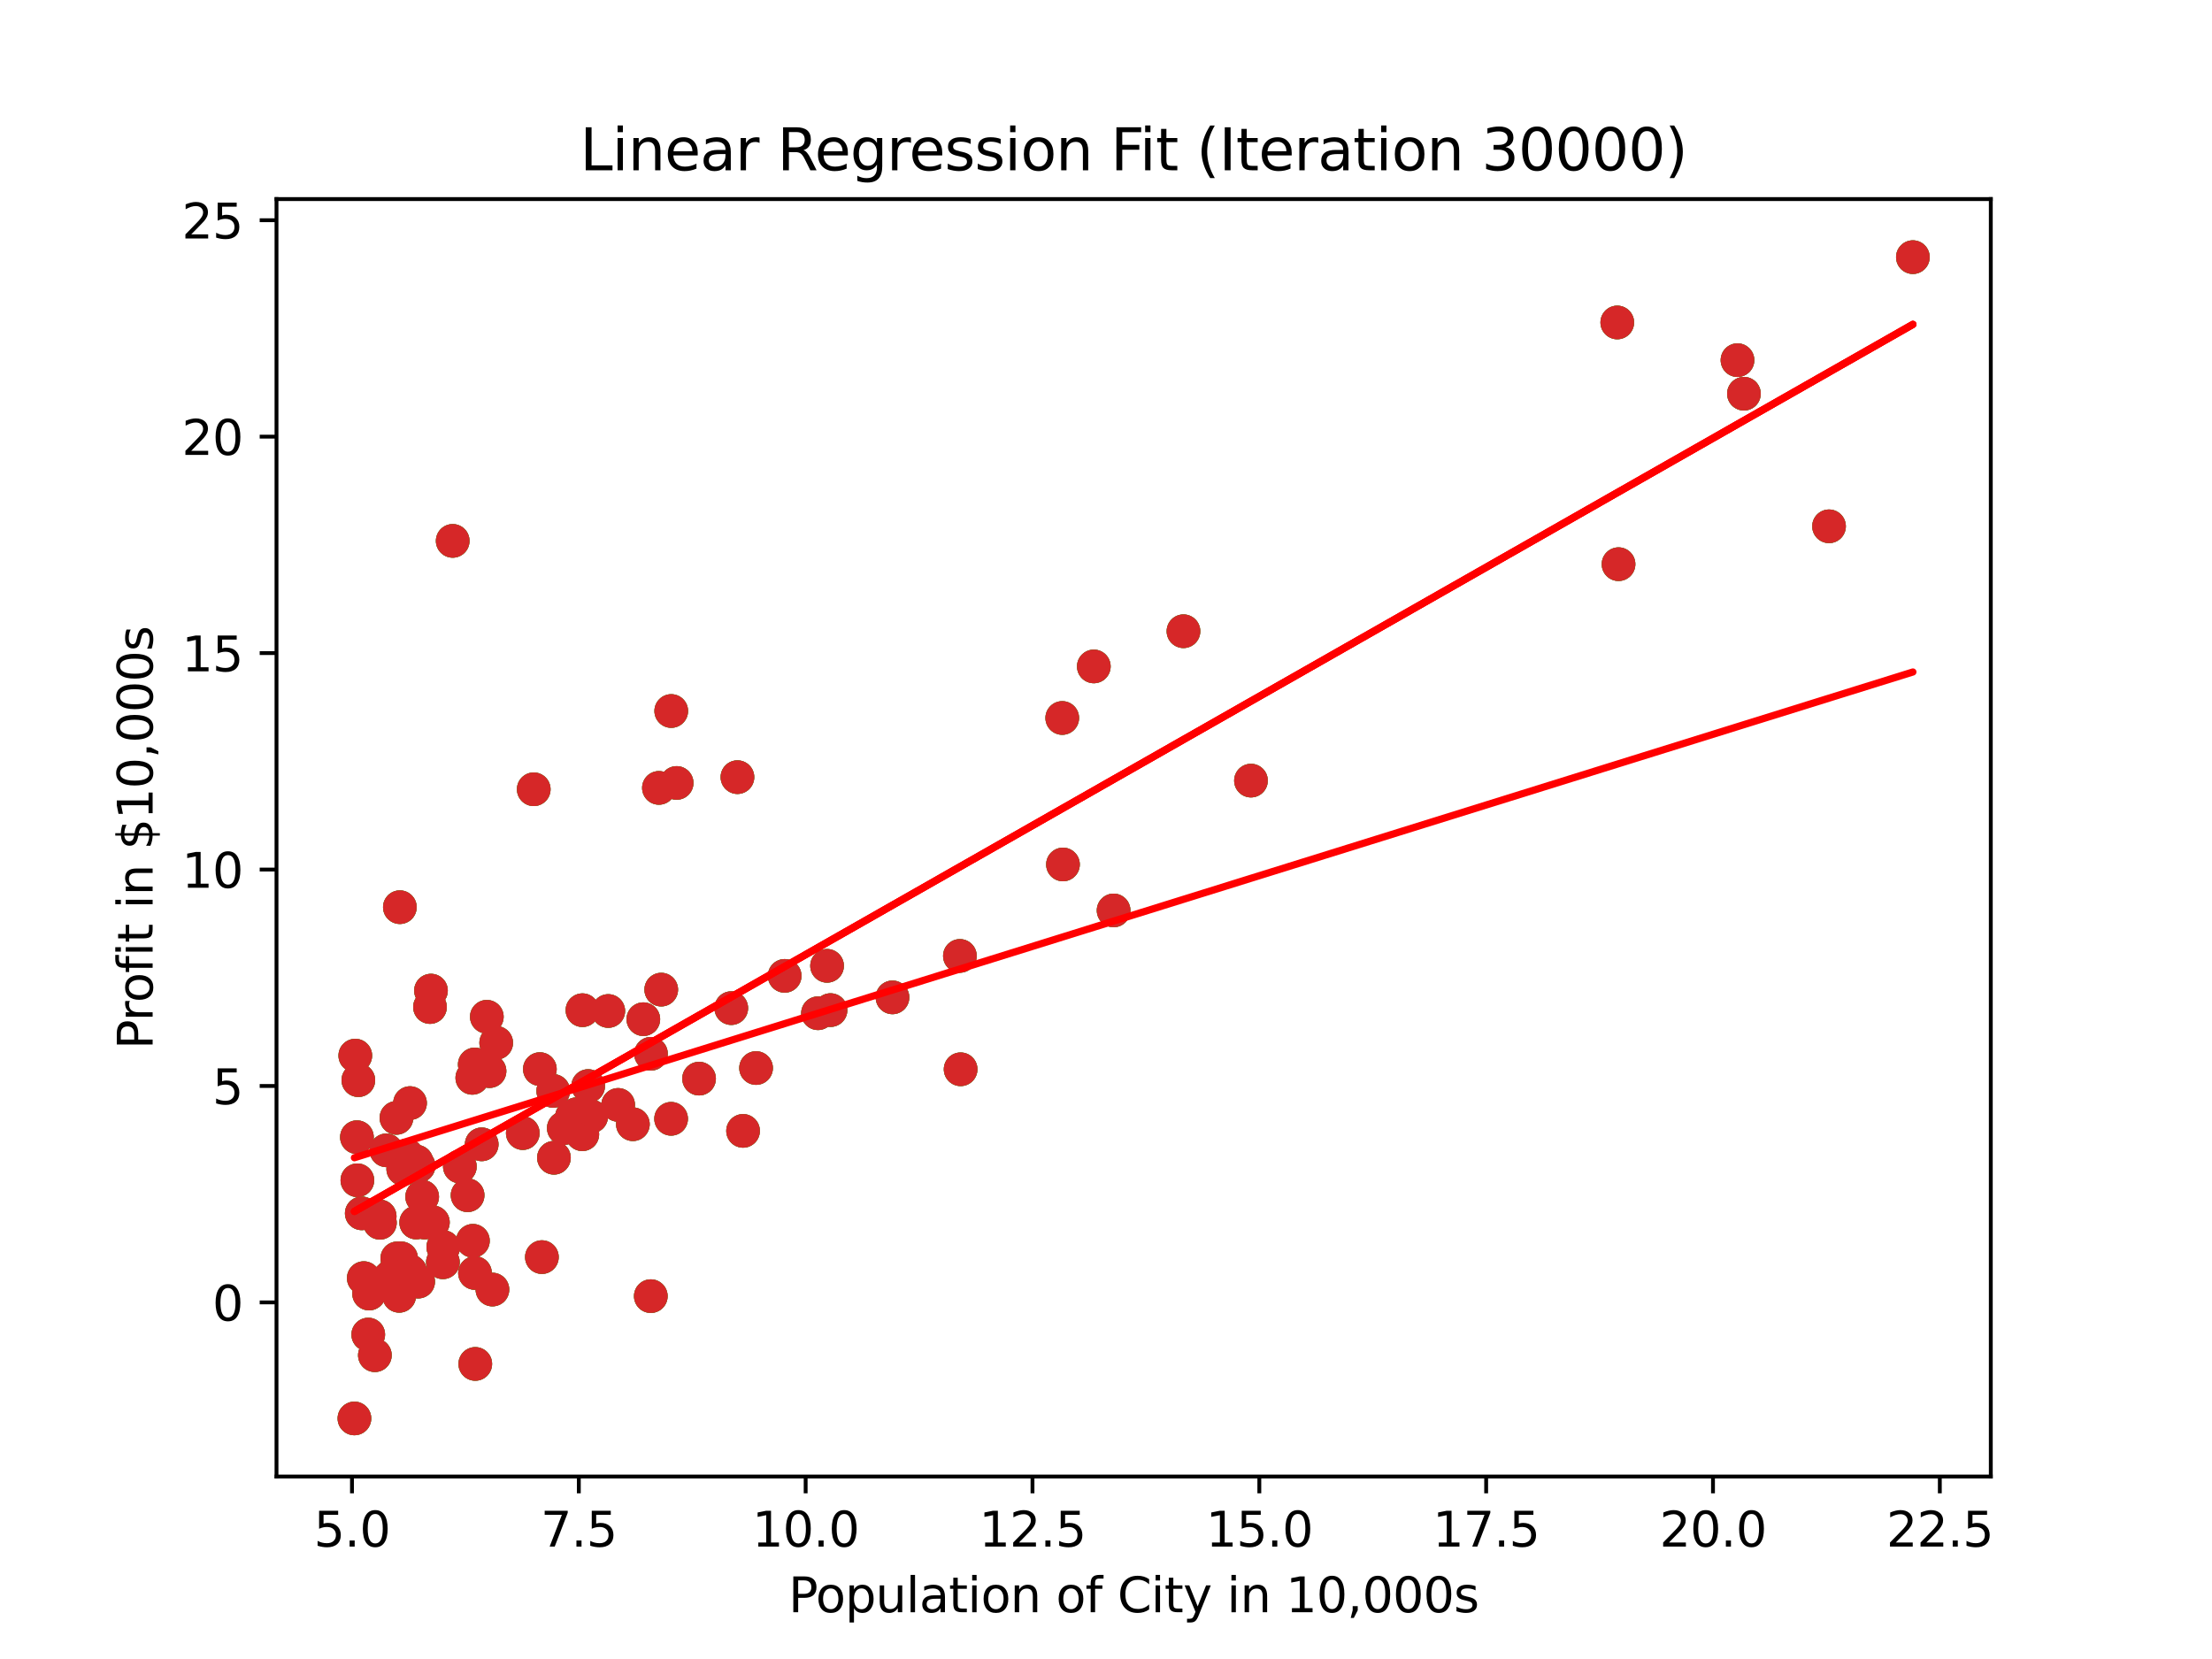 <?xml version="1.0" encoding="utf-8" standalone="no"?>
<!DOCTYPE svg PUBLIC "-//W3C//DTD SVG 1.1//EN"
  "http://www.w3.org/Graphics/SVG/1.1/DTD/svg11.dtd">
<svg xmlns:xlink="http://www.w3.org/1999/xlink" width="460.8pt" height="345.6pt" viewBox="0 0 460.8 345.6" xmlns="http://www.w3.org/2000/svg" version="1.1">
 <defs>
  <style type="text/css">*{stroke-linejoin: round; stroke-linecap: butt}</style>
 </defs>
 <g id="figure_1">
  <g id="patch_1">
   <path d="M 0 345.6 
L 460.8 345.6 
L 460.8 0 
L 0 0 
z
" style="fill: #ffffff"/>
  </g>
  <g id="axes_1">
   <g id="patch_2">
    <path d="M 57.6 307.584 
L 414.72 307.584 
L 414.72 41.472 
L 57.6 41.472 
z
" style="fill: #ffffff"/>
   </g>
   <g id="PathCollection_1">
    <defs>
     <path id="m9f007d049c" d="M 0 3 
C 0.796 3 1.559 2.684 2.121 2.121 
C 2.684 1.559 3 0.796 3 0 
C 3 -0.796 2.684 -1.559 2.121 -2.121 
C 1.559 -2.684 0.796 -3 0 -3 
C -0.796 -3 -1.559 -2.684 -2.121 -2.121 
C -2.684 -1.559 -3 -0.796 -3 0 
C -3 0.796 -2.684 1.559 -2.121 2.121 
C -1.559 2.684 -0.796 3 0 3 
z
" style="stroke: #1f77b4"/>
    </defs>
    <g clip-path="url(#pb2cae317ad)">
     <use xlink:href="#m9f007d049c" x="94.307" y="112.678" style="fill: #1f77b4; stroke: #1f77b4"/>
     <use xlink:href="#m9f007d049c" x="83.299" y="188.983" style="fill: #1f77b4; stroke: #1f77b4"/>
     <use xlink:href="#m9f007d049c" x="139.831" y="148.117" style="fill: #1f77b4; stroke: #1f77b4"/>
     <use xlink:href="#m9f007d049c" x="111.188" y="164.421" style="fill: #1f77b4; stroke: #1f77b4"/>
     <use xlink:href="#m9f007d049c" x="89.576" y="209.785" style="fill: #1f77b4; stroke: #1f77b4"/>
     <use xlink:href="#m9f007d049c" x="137.266" y="164.132" style="fill: #1f77b4; stroke: #1f77b4"/>
     <use xlink:href="#m9f007d049c" x="120.132" y="232.104" style="fill: #1f77b4; stroke: #1f77b4"/>
     <use xlink:href="#m9f007d049c" x="140.956" y="163.104" style="fill: #1f77b4; stroke: #1f77b4"/>
     <use xlink:href="#m9f007d049c" x="101.416" y="211.811" style="fill: #1f77b4; stroke: #1f77b4"/>
     <use xlink:href="#m9f007d049c" x="74.356" y="236.898" style="fill: #1f77b4; stroke: #1f77b4"/>
     <use xlink:href="#m9f007d049c" x="86.758" y="241.988" style="fill: #1f77b4; stroke: #1f77b4"/>
     <use xlink:href="#m9f007d049c" x="246.538" y="131.498" style="fill: #1f77b4; stroke: #1f77b4"/>
     <use xlink:href="#m9f007d049c" x="87.198" y="242.863" style="fill: #1f77b4; stroke: #1f77b4"/>
     <use xlink:href="#m9f007d049c" x="137.748" y="206.156" style="fill: #1f77b4; stroke: #1f77b4"/>
     <use xlink:href="#m9f007d049c" x="85.434" y="264.856" style="fill: #1f77b4; stroke: #1f77b4"/>
     <use xlink:href="#m9f007d049c" x="80.496" y="239.637" style="fill: #1f77b4; stroke: #1f77b4"/>
     <use xlink:href="#m9f007d049c" x="99.132" y="223.478" style="fill: #1f77b4; stroke: #1f77b4"/>
     <use xlink:href="#m9f007d049c" x="75.783" y="266.258" style="fill: #1f77b4; stroke: #1f77b4"/>
     <use xlink:href="#m9f007d049c" x="100.346" y="238.384" style="fill: #1f77b4; stroke: #1f77b4"/>
     <use xlink:href="#m9f007d049c" x="112.466" y="222.716" style="fill: #1f77b4; stroke: #1f77b4"/>
     <use xlink:href="#m9f007d049c" x="95.8" y="243.012" style="fill: #1f77b4; stroke: #1f77b4"/>
     <use xlink:href="#m9f007d049c" x="361.951" y="75.03" style="fill: #1f77b4; stroke: #1f77b4"/>
     <use xlink:href="#m9f007d049c" x="82.588" y="232.873" style="fill: #1f77b4; stroke: #1f77b4"/>
     <use xlink:href="#m9f007d049c" x="98.39" y="224.536" style="fill: #1f77b4; stroke: #1f77b4"/>
     <use xlink:href="#m9f007d049c" x="84.002" y="243.518" style="fill: #1f77b4; stroke: #1f77b4"/>
     <use xlink:href="#m9f007d049c" x="336.906" y="67.175" style="fill: #1f77b4; stroke: #1f77b4"/>
     <use xlink:href="#m9f007d049c" x="221.285" y="149.569" style="fill: #1f77b4; stroke: #1f77b4"/>
     <use xlink:href="#m9f007d049c" x="185.921" y="207.771" style="fill: #1f77b4; stroke: #1f77b4"/>
     <use xlink:href="#m9f007d049c" x="227.863" y="138.829" style="fill: #1f77b4; stroke: #1f77b4"/>
     <use xlink:href="#m9f007d049c" x="398.487" y="53.568" style="fill: #1f77b4; stroke: #1f77b4"/>
     <use xlink:href="#m9f007d049c" x="78.095" y="282.316" style="fill: #1f77b4; stroke: #1f77b4"/>
     <use xlink:href="#m9f007d049c" x="103.366" y="217.24" style="fill: #1f77b4; stroke: #1f77b4"/>
     <use xlink:href="#m9f007d049c" x="153.622" y="161.896" style="fill: #1f77b4; stroke: #1f77b4"/>
     <use xlink:href="#m9f007d049c" x="90.181" y="254.637" style="fill: #1f77b4; stroke: #1f77b4"/>
     <use xlink:href="#m9f007d049c" x="134.019" y="212.316" style="fill: #1f77b4; stroke: #1f77b4"/>
     <use xlink:href="#m9f007d049c" x="128.77" y="230.174" style="fill: #1f77b4; stroke: #1f77b4"/>
     <use xlink:href="#m9f007d049c" x="131.842" y="234.195" style="fill: #1f77b4; stroke: #1f77b4"/>
     <use xlink:href="#m9f007d049c" x="84.784" y="240.72" style="fill: #1f77b4; stroke: #1f77b4"/>
     <use xlink:href="#m9f007d049c" x="221.437" y="180.084" style="fill: #1f77b4; stroke: #1f77b4"/>
     <use xlink:href="#m9f007d049c" x="98.906" y="221.742" style="fill: #1f77b4; stroke: #1f77b4"/>
     <use xlink:href="#m9f007d049c" x="81.015" y="266.296" style="fill: #1f77b4; stroke: #1f77b4"/>
     <use xlink:href="#m9f007d049c" x="108.906" y="236.043" style="fill: #1f77b4; stroke: #1f77b4"/>
     <use xlink:href="#m9f007d049c" x="200.116" y="222.752" style="fill: #1f77b4; stroke: #1f77b4"/>
     <use xlink:href="#m9f007d049c" x="87.948" y="249.306" style="fill: #1f77b4; stroke: #1f77b4"/>
     <use xlink:href="#m9f007d049c" x="126.715" y="210.61" style="fill: #1f77b4; stroke: #1f77b4"/>
     <use xlink:href="#m9f007d049c" x="112.887" y="261.88" style="fill: #1f77b4; stroke: #1f77b4"/>
     <use xlink:href="#m9f007d049c" x="74.651" y="225.021" style="fill: #1f77b4; stroke: #1f77b4"/>
     <use xlink:href="#m9f007d049c" x="88.472" y="254.686" style="fill: #1f77b4; stroke: #1f77b4"/>
     <use xlink:href="#m9f007d049c" x="199.965" y="199.136" style="fill: #1f77b4; stroke: #1f77b4"/>
     <use xlink:href="#m9f007d049c" x="83.561" y="262.136" style="fill: #1f77b4; stroke: #1f77b4"/>
     <use xlink:href="#m9f007d049c" x="121.338" y="210.443" style="fill: #1f77b4; stroke: #1f77b4"/>
     <use xlink:href="#m9f007d049c" x="79.14" y="254.726" style="fill: #1f77b4; stroke: #1f77b4"/>
     <use xlink:href="#m9f007d049c" x="119.14" y="232.643" style="fill: #1f77b4; stroke: #1f77b4"/>
     <use xlink:href="#m9f007d049c" x="122.527" y="226.244" style="fill: #1f77b4; stroke: #1f77b4"/>
     <use xlink:href="#m9f007d049c" x="98.516" y="258.48" style="fill: #1f77b4; stroke: #1f77b4"/>
     <use xlink:href="#m9f007d049c" x="99.01" y="284.13" style="fill: #1f77b4; stroke: #1f77b4"/>
     <use xlink:href="#m9f007d049c" x="97.409" y="248.991" style="fill: #1f77b4; stroke: #1f77b4"/>
     <use xlink:href="#m9f007d049c" x="85.416" y="229.796" style="fill: #1f77b4; stroke: #1f77b4"/>
     <use xlink:href="#m9f007d049c" x="154.794" y="235.584" style="fill: #1f77b4; stroke: #1f77b4"/>
     <use xlink:href="#m9f007d049c" x="157.504" y="222.493" style="fill: #1f77b4; stroke: #1f77b4"/>
     <use xlink:href="#m9f007d049c" x="145.63" y="224.699" style="fill: #1f77b4; stroke: #1f77b4"/>
     <use xlink:href="#m9f007d049c" x="76.713" y="278.013" style="fill: #1f77b4; stroke: #1f77b4"/>
     <use xlink:href="#m9f007d049c" x="381.022" y="109.639" style="fill: #1f77b4; stroke: #1f77b4"/>
     <use xlink:href="#m9f007d049c" x="260.601" y="162.617" style="fill: #1f77b4; stroke: #1f77b4"/>
     <use xlink:href="#m9f007d049c" x="337.171" y="117.529" style="fill: #1f77b4; stroke: #1f77b4"/>
     <use xlink:href="#m9f007d049c" x="115.252" y="227.262" style="fill: #1f77b4; stroke: #1f77b4"/>
     <use xlink:href="#m9f007d049c" x="135.607" y="219.516" style="fill: #1f77b4; stroke: #1f77b4"/>
     <use xlink:href="#m9f007d049c" x="172.293" y="201.2" style="fill: #1f77b4; stroke: #1f77b4"/>
     <use xlink:href="#m9f007d049c" x="82.764" y="262.141" style="fill: #1f77b4; stroke: #1f77b4"/>
     <use xlink:href="#m9f007d049c" x="363.293" y="82.018" style="fill: #1f77b4; stroke: #1f77b4"/>
     <use xlink:href="#m9f007d049c" x="170.403" y="211.078" style="fill: #1f77b4; stroke: #1f77b4"/>
     <use xlink:href="#m9f007d049c" x="117.45" y="235.011" style="fill: #1f77b4; stroke: #1f77b4"/>
     <use xlink:href="#m9f007d049c" x="92.343" y="259.787" style="fill: #1f77b4; stroke: #1f77b4"/>
     <use xlink:href="#m9f007d049c" x="115.397" y="241.186" style="fill: #1f77b4; stroke: #1f77b4"/>
     <use xlink:href="#m9f007d049c" x="73.833" y="295.488" style="fill: #1f77b4; stroke: #1f77b4"/>
     <use xlink:href="#m9f007d049c" x="102.582" y="268.638" style="fill: #1f77b4; stroke: #1f77b4"/>
     <use xlink:href="#m9f007d049c" x="121.308" y="236.286" style="fill: #1f77b4; stroke: #1f77b4"/>
     <use xlink:href="#m9f007d049c" x="74.014" y="219.902" style="fill: #1f77b4; stroke: #1f77b4"/>
     <use xlink:href="#m9f007d049c" x="173.011" y="210.423" style="fill: #1f77b4; stroke: #1f77b4"/>
     <use xlink:href="#m9f007d049c" x="75.36" y="252.76" style="fill: #1f77b4; stroke: #1f77b4"/>
     <use xlink:href="#m9f007d049c" x="87.107" y="266.99" style="fill: #1f77b4; stroke: #1f77b4"/>
     <use xlink:href="#m9f007d049c" x="76.885" y="269.473" style="fill: #1f77b4; stroke: #1f77b4"/>
     <use xlink:href="#m9f007d049c" x="98.949" y="265.195" style="fill: #1f77b4; stroke: #1f77b4"/>
     <use xlink:href="#m9f007d049c" x="163.46" y="203.291" style="fill: #1f77b4; stroke: #1f77b4"/>
     <use xlink:href="#m9f007d049c" x="101.977" y="223.129" style="fill: #1f77b4; stroke: #1f77b4"/>
     <use xlink:href="#m9f007d049c" x="139.805" y="233.067" style="fill: #1f77b4; stroke: #1f77b4"/>
     <use xlink:href="#m9f007d049c" x="152.336" y="210.012" style="fill: #1f77b4; stroke: #1f77b4"/>
     <use xlink:href="#m9f007d049c" x="92.264" y="262.956" style="fill: #1f77b4; stroke: #1f77b4"/>
     <use xlink:href="#m9f007d049c" x="83.161" y="269.944" style="fill: #1f77b4; stroke: #1f77b4"/>
     <use xlink:href="#m9f007d049c" x="74.447" y="245.873" style="fill: #1f77b4; stroke: #1f77b4"/>
     <use xlink:href="#m9f007d049c" x="86.701" y="254.676" style="fill: #1f77b4; stroke: #1f77b4"/>
     <use xlink:href="#m9f007d049c" x="123.16" y="232.576" style="fill: #1f77b4; stroke: #1f77b4"/>
     <use xlink:href="#m9f007d049c" x="89.782" y="206.362" style="fill: #1f77b4; stroke: #1f77b4"/>
     <use xlink:href="#m9f007d049c" x="79.097" y="253.398" style="fill: #1f77b4; stroke: #1f77b4"/>
     <use xlink:href="#m9f007d049c" x="135.575" y="270.011" style="fill: #1f77b4; stroke: #1f77b4"/>
     <use xlink:href="#m9f007d049c" x="231.984" y="189.66" style="fill: #1f77b4; stroke: #1f77b4"/>
     <use xlink:href="#m9f007d049c" x="81.582" y="265.75" style="fill: #1f77b4; stroke: #1f77b4"/>
    </g>
   </g>
   <g id="PathCollection_2">
    <defs>
     <path id="m5fb9ee6bcf" d="M 0 3 
C 0.796 3 1.559 2.684 2.121 2.121 
C 2.684 1.559 3 0.796 3 0 
C 3 -0.796 2.684 -1.559 2.121 -2.121 
C 1.559 -2.684 0.796 -3 0 -3 
C -0.796 -3 -1.559 -2.684 -2.121 -2.121 
C -2.684 -1.559 -3 -0.796 -3 0 
C -3 0.796 -2.684 1.559 -2.121 2.121 
C -1.559 2.684 -0.796 3 0 3 
z
" style="stroke: #ff7f0e"/>
    </defs>
    <g clip-path="url(#pb2cae317ad)">
     <use xlink:href="#m5fb9ee6bcf" x="94.307" y="112.678" style="fill: #ff7f0e; stroke: #ff7f0e"/>
     <use xlink:href="#m5fb9ee6bcf" x="83.299" y="188.983" style="fill: #ff7f0e; stroke: #ff7f0e"/>
     <use xlink:href="#m5fb9ee6bcf" x="139.831" y="148.117" style="fill: #ff7f0e; stroke: #ff7f0e"/>
     <use xlink:href="#m5fb9ee6bcf" x="111.188" y="164.421" style="fill: #ff7f0e; stroke: #ff7f0e"/>
     <use xlink:href="#m5fb9ee6bcf" x="89.576" y="209.785" style="fill: #ff7f0e; stroke: #ff7f0e"/>
     <use xlink:href="#m5fb9ee6bcf" x="137.266" y="164.132" style="fill: #ff7f0e; stroke: #ff7f0e"/>
     <use xlink:href="#m5fb9ee6bcf" x="120.132" y="232.104" style="fill: #ff7f0e; stroke: #ff7f0e"/>
     <use xlink:href="#m5fb9ee6bcf" x="140.956" y="163.104" style="fill: #ff7f0e; stroke: #ff7f0e"/>
     <use xlink:href="#m5fb9ee6bcf" x="101.416" y="211.811" style="fill: #ff7f0e; stroke: #ff7f0e"/>
     <use xlink:href="#m5fb9ee6bcf" x="74.356" y="236.898" style="fill: #ff7f0e; stroke: #ff7f0e"/>
     <use xlink:href="#m5fb9ee6bcf" x="86.758" y="241.988" style="fill: #ff7f0e; stroke: #ff7f0e"/>
     <use xlink:href="#m5fb9ee6bcf" x="246.538" y="131.498" style="fill: #ff7f0e; stroke: #ff7f0e"/>
     <use xlink:href="#m5fb9ee6bcf" x="87.198" y="242.863" style="fill: #ff7f0e; stroke: #ff7f0e"/>
     <use xlink:href="#m5fb9ee6bcf" x="137.748" y="206.156" style="fill: #ff7f0e; stroke: #ff7f0e"/>
     <use xlink:href="#m5fb9ee6bcf" x="85.434" y="264.856" style="fill: #ff7f0e; stroke: #ff7f0e"/>
     <use xlink:href="#m5fb9ee6bcf" x="80.496" y="239.637" style="fill: #ff7f0e; stroke: #ff7f0e"/>
     <use xlink:href="#m5fb9ee6bcf" x="99.132" y="223.478" style="fill: #ff7f0e; stroke: #ff7f0e"/>
     <use xlink:href="#m5fb9ee6bcf" x="75.783" y="266.258" style="fill: #ff7f0e; stroke: #ff7f0e"/>
     <use xlink:href="#m5fb9ee6bcf" x="100.346" y="238.384" style="fill: #ff7f0e; stroke: #ff7f0e"/>
     <use xlink:href="#m5fb9ee6bcf" x="112.466" y="222.716" style="fill: #ff7f0e; stroke: #ff7f0e"/>
     <use xlink:href="#m5fb9ee6bcf" x="95.8" y="243.012" style="fill: #ff7f0e; stroke: #ff7f0e"/>
     <use xlink:href="#m5fb9ee6bcf" x="361.951" y="75.03" style="fill: #ff7f0e; stroke: #ff7f0e"/>
     <use xlink:href="#m5fb9ee6bcf" x="82.588" y="232.873" style="fill: #ff7f0e; stroke: #ff7f0e"/>
     <use xlink:href="#m5fb9ee6bcf" x="98.39" y="224.536" style="fill: #ff7f0e; stroke: #ff7f0e"/>
     <use xlink:href="#m5fb9ee6bcf" x="84.002" y="243.518" style="fill: #ff7f0e; stroke: #ff7f0e"/>
     <use xlink:href="#m5fb9ee6bcf" x="336.906" y="67.175" style="fill: #ff7f0e; stroke: #ff7f0e"/>
     <use xlink:href="#m5fb9ee6bcf" x="221.285" y="149.569" style="fill: #ff7f0e; stroke: #ff7f0e"/>
     <use xlink:href="#m5fb9ee6bcf" x="185.921" y="207.771" style="fill: #ff7f0e; stroke: #ff7f0e"/>
     <use xlink:href="#m5fb9ee6bcf" x="227.863" y="138.829" style="fill: #ff7f0e; stroke: #ff7f0e"/>
     <use xlink:href="#m5fb9ee6bcf" x="398.487" y="53.568" style="fill: #ff7f0e; stroke: #ff7f0e"/>
     <use xlink:href="#m5fb9ee6bcf" x="78.095" y="282.316" style="fill: #ff7f0e; stroke: #ff7f0e"/>
     <use xlink:href="#m5fb9ee6bcf" x="103.366" y="217.24" style="fill: #ff7f0e; stroke: #ff7f0e"/>
     <use xlink:href="#m5fb9ee6bcf" x="153.622" y="161.896" style="fill: #ff7f0e; stroke: #ff7f0e"/>
     <use xlink:href="#m5fb9ee6bcf" x="90.181" y="254.637" style="fill: #ff7f0e; stroke: #ff7f0e"/>
     <use xlink:href="#m5fb9ee6bcf" x="134.019" y="212.316" style="fill: #ff7f0e; stroke: #ff7f0e"/>
     <use xlink:href="#m5fb9ee6bcf" x="128.77" y="230.174" style="fill: #ff7f0e; stroke: #ff7f0e"/>
     <use xlink:href="#m5fb9ee6bcf" x="131.842" y="234.195" style="fill: #ff7f0e; stroke: #ff7f0e"/>
     <use xlink:href="#m5fb9ee6bcf" x="84.784" y="240.72" style="fill: #ff7f0e; stroke: #ff7f0e"/>
     <use xlink:href="#m5fb9ee6bcf" x="221.437" y="180.084" style="fill: #ff7f0e; stroke: #ff7f0e"/>
     <use xlink:href="#m5fb9ee6bcf" x="98.906" y="221.742" style="fill: #ff7f0e; stroke: #ff7f0e"/>
     <use xlink:href="#m5fb9ee6bcf" x="81.015" y="266.296" style="fill: #ff7f0e; stroke: #ff7f0e"/>
     <use xlink:href="#m5fb9ee6bcf" x="108.906" y="236.043" style="fill: #ff7f0e; stroke: #ff7f0e"/>
     <use xlink:href="#m5fb9ee6bcf" x="200.116" y="222.752" style="fill: #ff7f0e; stroke: #ff7f0e"/>
     <use xlink:href="#m5fb9ee6bcf" x="87.948" y="249.306" style="fill: #ff7f0e; stroke: #ff7f0e"/>
     <use xlink:href="#m5fb9ee6bcf" x="126.715" y="210.61" style="fill: #ff7f0e; stroke: #ff7f0e"/>
     <use xlink:href="#m5fb9ee6bcf" x="112.887" y="261.88" style="fill: #ff7f0e; stroke: #ff7f0e"/>
     <use xlink:href="#m5fb9ee6bcf" x="74.651" y="225.021" style="fill: #ff7f0e; stroke: #ff7f0e"/>
     <use xlink:href="#m5fb9ee6bcf" x="88.472" y="254.686" style="fill: #ff7f0e; stroke: #ff7f0e"/>
     <use xlink:href="#m5fb9ee6bcf" x="199.965" y="199.136" style="fill: #ff7f0e; stroke: #ff7f0e"/>
     <use xlink:href="#m5fb9ee6bcf" x="83.561" y="262.136" style="fill: #ff7f0e; stroke: #ff7f0e"/>
     <use xlink:href="#m5fb9ee6bcf" x="121.338" y="210.443" style="fill: #ff7f0e; stroke: #ff7f0e"/>
     <use xlink:href="#m5fb9ee6bcf" x="79.14" y="254.726" style="fill: #ff7f0e; stroke: #ff7f0e"/>
     <use xlink:href="#m5fb9ee6bcf" x="119.14" y="232.643" style="fill: #ff7f0e; stroke: #ff7f0e"/>
     <use xlink:href="#m5fb9ee6bcf" x="122.527" y="226.244" style="fill: #ff7f0e; stroke: #ff7f0e"/>
     <use xlink:href="#m5fb9ee6bcf" x="98.516" y="258.48" style="fill: #ff7f0e; stroke: #ff7f0e"/>
     <use xlink:href="#m5fb9ee6bcf" x="99.01" y="284.13" style="fill: #ff7f0e; stroke: #ff7f0e"/>
     <use xlink:href="#m5fb9ee6bcf" x="97.409" y="248.991" style="fill: #ff7f0e; stroke: #ff7f0e"/>
     <use xlink:href="#m5fb9ee6bcf" x="85.416" y="229.796" style="fill: #ff7f0e; stroke: #ff7f0e"/>
     <use xlink:href="#m5fb9ee6bcf" x="154.794" y="235.584" style="fill: #ff7f0e; stroke: #ff7f0e"/>
     <use xlink:href="#m5fb9ee6bcf" x="157.504" y="222.493" style="fill: #ff7f0e; stroke: #ff7f0e"/>
     <use xlink:href="#m5fb9ee6bcf" x="145.63" y="224.699" style="fill: #ff7f0e; stroke: #ff7f0e"/>
     <use xlink:href="#m5fb9ee6bcf" x="76.713" y="278.013" style="fill: #ff7f0e; stroke: #ff7f0e"/>
     <use xlink:href="#m5fb9ee6bcf" x="381.022" y="109.639" style="fill: #ff7f0e; stroke: #ff7f0e"/>
     <use xlink:href="#m5fb9ee6bcf" x="260.601" y="162.617" style="fill: #ff7f0e; stroke: #ff7f0e"/>
     <use xlink:href="#m5fb9ee6bcf" x="337.171" y="117.529" style="fill: #ff7f0e; stroke: #ff7f0e"/>
     <use xlink:href="#m5fb9ee6bcf" x="115.252" y="227.262" style="fill: #ff7f0e; stroke: #ff7f0e"/>
     <use xlink:href="#m5fb9ee6bcf" x="135.607" y="219.516" style="fill: #ff7f0e; stroke: #ff7f0e"/>
     <use xlink:href="#m5fb9ee6bcf" x="172.293" y="201.2" style="fill: #ff7f0e; stroke: #ff7f0e"/>
     <use xlink:href="#m5fb9ee6bcf" x="82.764" y="262.141" style="fill: #ff7f0e; stroke: #ff7f0e"/>
     <use xlink:href="#m5fb9ee6bcf" x="363.293" y="82.018" style="fill: #ff7f0e; stroke: #ff7f0e"/>
     <use xlink:href="#m5fb9ee6bcf" x="170.403" y="211.078" style="fill: #ff7f0e; stroke: #ff7f0e"/>
     <use xlink:href="#m5fb9ee6bcf" x="117.45" y="235.011" style="fill: #ff7f0e; stroke: #ff7f0e"/>
     <use xlink:href="#m5fb9ee6bcf" x="92.343" y="259.787" style="fill: #ff7f0e; stroke: #ff7f0e"/>
     <use xlink:href="#m5fb9ee6bcf" x="115.397" y="241.186" style="fill: #ff7f0e; stroke: #ff7f0e"/>
     <use xlink:href="#m5fb9ee6bcf" x="73.833" y="295.488" style="fill: #ff7f0e; stroke: #ff7f0e"/>
     <use xlink:href="#m5fb9ee6bcf" x="102.582" y="268.638" style="fill: #ff7f0e; stroke: #ff7f0e"/>
     <use xlink:href="#m5fb9ee6bcf" x="121.308" y="236.286" style="fill: #ff7f0e; stroke: #ff7f0e"/>
     <use xlink:href="#m5fb9ee6bcf" x="74.014" y="219.902" style="fill: #ff7f0e; stroke: #ff7f0e"/>
     <use xlink:href="#m5fb9ee6bcf" x="173.011" y="210.423" style="fill: #ff7f0e; stroke: #ff7f0e"/>
     <use xlink:href="#m5fb9ee6bcf" x="75.36" y="252.76" style="fill: #ff7f0e; stroke: #ff7f0e"/>
     <use xlink:href="#m5fb9ee6bcf" x="87.107" y="266.99" style="fill: #ff7f0e; stroke: #ff7f0e"/>
     <use xlink:href="#m5fb9ee6bcf" x="76.885" y="269.473" style="fill: #ff7f0e; stroke: #ff7f0e"/>
     <use xlink:href="#m5fb9ee6bcf" x="98.949" y="265.195" style="fill: #ff7f0e; stroke: #ff7f0e"/>
     <use xlink:href="#m5fb9ee6bcf" x="163.46" y="203.291" style="fill: #ff7f0e; stroke: #ff7f0e"/>
     <use xlink:href="#m5fb9ee6bcf" x="101.977" y="223.129" style="fill: #ff7f0e; stroke: #ff7f0e"/>
     <use xlink:href="#m5fb9ee6bcf" x="139.805" y="233.067" style="fill: #ff7f0e; stroke: #ff7f0e"/>
     <use xlink:href="#m5fb9ee6bcf" x="152.336" y="210.012" style="fill: #ff7f0e; stroke: #ff7f0e"/>
     <use xlink:href="#m5fb9ee6bcf" x="92.264" y="262.956" style="fill: #ff7f0e; stroke: #ff7f0e"/>
     <use xlink:href="#m5fb9ee6bcf" x="83.161" y="269.944" style="fill: #ff7f0e; stroke: #ff7f0e"/>
     <use xlink:href="#m5fb9ee6bcf" x="74.447" y="245.873" style="fill: #ff7f0e; stroke: #ff7f0e"/>
     <use xlink:href="#m5fb9ee6bcf" x="86.701" y="254.676" style="fill: #ff7f0e; stroke: #ff7f0e"/>
     <use xlink:href="#m5fb9ee6bcf" x="123.16" y="232.576" style="fill: #ff7f0e; stroke: #ff7f0e"/>
     <use xlink:href="#m5fb9ee6bcf" x="89.782" y="206.362" style="fill: #ff7f0e; stroke: #ff7f0e"/>
     <use xlink:href="#m5fb9ee6bcf" x="79.097" y="253.398" style="fill: #ff7f0e; stroke: #ff7f0e"/>
     <use xlink:href="#m5fb9ee6bcf" x="135.575" y="270.011" style="fill: #ff7f0e; stroke: #ff7f0e"/>
     <use xlink:href="#m5fb9ee6bcf" x="231.984" y="189.66" style="fill: #ff7f0e; stroke: #ff7f0e"/>
     <use xlink:href="#m5fb9ee6bcf" x="81.582" y="265.75" style="fill: #ff7f0e; stroke: #ff7f0e"/>
    </g>
   </g>
   <g id="PathCollection_3">
    <defs>
     <path id="mca9e44b298" d="M 0 3 
C 0.796 3 1.559 2.684 2.121 2.121 
C 2.684 1.559 3 0.796 3 0 
C 3 -0.796 2.684 -1.559 2.121 -2.121 
C 1.559 -2.684 0.796 -3 0 -3 
C -0.796 -3 -1.559 -2.684 -2.121 -2.121 
C -2.684 -1.559 -3 -0.796 -3 0 
C -3 0.796 -2.684 1.559 -2.121 2.121 
C -1.559 2.684 -0.796 3 0 3 
z
" style="stroke: #2ca02c"/>
    </defs>
    <g clip-path="url(#pb2cae317ad)">
     <use xlink:href="#mca9e44b298" x="94.307" y="112.678" style="fill: #2ca02c; stroke: #2ca02c"/>
     <use xlink:href="#mca9e44b298" x="83.299" y="188.983" style="fill: #2ca02c; stroke: #2ca02c"/>
     <use xlink:href="#mca9e44b298" x="139.831" y="148.117" style="fill: #2ca02c; stroke: #2ca02c"/>
     <use xlink:href="#mca9e44b298" x="111.188" y="164.421" style="fill: #2ca02c; stroke: #2ca02c"/>
     <use xlink:href="#mca9e44b298" x="89.576" y="209.785" style="fill: #2ca02c; stroke: #2ca02c"/>
     <use xlink:href="#mca9e44b298" x="137.266" y="164.132" style="fill: #2ca02c; stroke: #2ca02c"/>
     <use xlink:href="#mca9e44b298" x="120.132" y="232.104" style="fill: #2ca02c; stroke: #2ca02c"/>
     <use xlink:href="#mca9e44b298" x="140.956" y="163.104" style="fill: #2ca02c; stroke: #2ca02c"/>
     <use xlink:href="#mca9e44b298" x="101.416" y="211.811" style="fill: #2ca02c; stroke: #2ca02c"/>
     <use xlink:href="#mca9e44b298" x="74.356" y="236.898" style="fill: #2ca02c; stroke: #2ca02c"/>
     <use xlink:href="#mca9e44b298" x="86.758" y="241.988" style="fill: #2ca02c; stroke: #2ca02c"/>
     <use xlink:href="#mca9e44b298" x="246.538" y="131.498" style="fill: #2ca02c; stroke: #2ca02c"/>
     <use xlink:href="#mca9e44b298" x="87.198" y="242.863" style="fill: #2ca02c; stroke: #2ca02c"/>
     <use xlink:href="#mca9e44b298" x="137.748" y="206.156" style="fill: #2ca02c; stroke: #2ca02c"/>
     <use xlink:href="#mca9e44b298" x="85.434" y="264.856" style="fill: #2ca02c; stroke: #2ca02c"/>
     <use xlink:href="#mca9e44b298" x="80.496" y="239.637" style="fill: #2ca02c; stroke: #2ca02c"/>
     <use xlink:href="#mca9e44b298" x="99.132" y="223.478" style="fill: #2ca02c; stroke: #2ca02c"/>
     <use xlink:href="#mca9e44b298" x="75.783" y="266.258" style="fill: #2ca02c; stroke: #2ca02c"/>
     <use xlink:href="#mca9e44b298" x="100.346" y="238.384" style="fill: #2ca02c; stroke: #2ca02c"/>
     <use xlink:href="#mca9e44b298" x="112.466" y="222.716" style="fill: #2ca02c; stroke: #2ca02c"/>
     <use xlink:href="#mca9e44b298" x="95.8" y="243.012" style="fill: #2ca02c; stroke: #2ca02c"/>
     <use xlink:href="#mca9e44b298" x="361.951" y="75.03" style="fill: #2ca02c; stroke: #2ca02c"/>
     <use xlink:href="#mca9e44b298" x="82.588" y="232.873" style="fill: #2ca02c; stroke: #2ca02c"/>
     <use xlink:href="#mca9e44b298" x="98.39" y="224.536" style="fill: #2ca02c; stroke: #2ca02c"/>
     <use xlink:href="#mca9e44b298" x="84.002" y="243.518" style="fill: #2ca02c; stroke: #2ca02c"/>
     <use xlink:href="#mca9e44b298" x="336.906" y="67.175" style="fill: #2ca02c; stroke: #2ca02c"/>
     <use xlink:href="#mca9e44b298" x="221.285" y="149.569" style="fill: #2ca02c; stroke: #2ca02c"/>
     <use xlink:href="#mca9e44b298" x="185.921" y="207.771" style="fill: #2ca02c; stroke: #2ca02c"/>
     <use xlink:href="#mca9e44b298" x="227.863" y="138.829" style="fill: #2ca02c; stroke: #2ca02c"/>
     <use xlink:href="#mca9e44b298" x="398.487" y="53.568" style="fill: #2ca02c; stroke: #2ca02c"/>
     <use xlink:href="#mca9e44b298" x="78.095" y="282.316" style="fill: #2ca02c; stroke: #2ca02c"/>
     <use xlink:href="#mca9e44b298" x="103.366" y="217.24" style="fill: #2ca02c; stroke: #2ca02c"/>
     <use xlink:href="#mca9e44b298" x="153.622" y="161.896" style="fill: #2ca02c; stroke: #2ca02c"/>
     <use xlink:href="#mca9e44b298" x="90.181" y="254.637" style="fill: #2ca02c; stroke: #2ca02c"/>
     <use xlink:href="#mca9e44b298" x="134.019" y="212.316" style="fill: #2ca02c; stroke: #2ca02c"/>
     <use xlink:href="#mca9e44b298" x="128.77" y="230.174" style="fill: #2ca02c; stroke: #2ca02c"/>
     <use xlink:href="#mca9e44b298" x="131.842" y="234.195" style="fill: #2ca02c; stroke: #2ca02c"/>
     <use xlink:href="#mca9e44b298" x="84.784" y="240.72" style="fill: #2ca02c; stroke: #2ca02c"/>
     <use xlink:href="#mca9e44b298" x="221.437" y="180.084" style="fill: #2ca02c; stroke: #2ca02c"/>
     <use xlink:href="#mca9e44b298" x="98.906" y="221.742" style="fill: #2ca02c; stroke: #2ca02c"/>
     <use xlink:href="#mca9e44b298" x="81.015" y="266.296" style="fill: #2ca02c; stroke: #2ca02c"/>
     <use xlink:href="#mca9e44b298" x="108.906" y="236.043" style="fill: #2ca02c; stroke: #2ca02c"/>
     <use xlink:href="#mca9e44b298" x="200.116" y="222.752" style="fill: #2ca02c; stroke: #2ca02c"/>
     <use xlink:href="#mca9e44b298" x="87.948" y="249.306" style="fill: #2ca02c; stroke: #2ca02c"/>
     <use xlink:href="#mca9e44b298" x="126.715" y="210.61" style="fill: #2ca02c; stroke: #2ca02c"/>
     <use xlink:href="#mca9e44b298" x="112.887" y="261.88" style="fill: #2ca02c; stroke: #2ca02c"/>
     <use xlink:href="#mca9e44b298" x="74.651" y="225.021" style="fill: #2ca02c; stroke: #2ca02c"/>
     <use xlink:href="#mca9e44b298" x="88.472" y="254.686" style="fill: #2ca02c; stroke: #2ca02c"/>
     <use xlink:href="#mca9e44b298" x="199.965" y="199.136" style="fill: #2ca02c; stroke: #2ca02c"/>
     <use xlink:href="#mca9e44b298" x="83.561" y="262.136" style="fill: #2ca02c; stroke: #2ca02c"/>
     <use xlink:href="#mca9e44b298" x="121.338" y="210.443" style="fill: #2ca02c; stroke: #2ca02c"/>
     <use xlink:href="#mca9e44b298" x="79.14" y="254.726" style="fill: #2ca02c; stroke: #2ca02c"/>
     <use xlink:href="#mca9e44b298" x="119.14" y="232.643" style="fill: #2ca02c; stroke: #2ca02c"/>
     <use xlink:href="#mca9e44b298" x="122.527" y="226.244" style="fill: #2ca02c; stroke: #2ca02c"/>
     <use xlink:href="#mca9e44b298" x="98.516" y="258.48" style="fill: #2ca02c; stroke: #2ca02c"/>
     <use xlink:href="#mca9e44b298" x="99.01" y="284.13" style="fill: #2ca02c; stroke: #2ca02c"/>
     <use xlink:href="#mca9e44b298" x="97.409" y="248.991" style="fill: #2ca02c; stroke: #2ca02c"/>
     <use xlink:href="#mca9e44b298" x="85.416" y="229.796" style="fill: #2ca02c; stroke: #2ca02c"/>
     <use xlink:href="#mca9e44b298" x="154.794" y="235.584" style="fill: #2ca02c; stroke: #2ca02c"/>
     <use xlink:href="#mca9e44b298" x="157.504" y="222.493" style="fill: #2ca02c; stroke: #2ca02c"/>
     <use xlink:href="#mca9e44b298" x="145.63" y="224.699" style="fill: #2ca02c; stroke: #2ca02c"/>
     <use xlink:href="#mca9e44b298" x="76.713" y="278.013" style="fill: #2ca02c; stroke: #2ca02c"/>
     <use xlink:href="#mca9e44b298" x="381.022" y="109.639" style="fill: #2ca02c; stroke: #2ca02c"/>
     <use xlink:href="#mca9e44b298" x="260.601" y="162.617" style="fill: #2ca02c; stroke: #2ca02c"/>
     <use xlink:href="#mca9e44b298" x="337.171" y="117.529" style="fill: #2ca02c; stroke: #2ca02c"/>
     <use xlink:href="#mca9e44b298" x="115.252" y="227.262" style="fill: #2ca02c; stroke: #2ca02c"/>
     <use xlink:href="#mca9e44b298" x="135.607" y="219.516" style="fill: #2ca02c; stroke: #2ca02c"/>
     <use xlink:href="#mca9e44b298" x="172.293" y="201.2" style="fill: #2ca02c; stroke: #2ca02c"/>
     <use xlink:href="#mca9e44b298" x="82.764" y="262.141" style="fill: #2ca02c; stroke: #2ca02c"/>
     <use xlink:href="#mca9e44b298" x="363.293" y="82.018" style="fill: #2ca02c; stroke: #2ca02c"/>
     <use xlink:href="#mca9e44b298" x="170.403" y="211.078" style="fill: #2ca02c; stroke: #2ca02c"/>
     <use xlink:href="#mca9e44b298" x="117.45" y="235.011" style="fill: #2ca02c; stroke: #2ca02c"/>
     <use xlink:href="#mca9e44b298" x="92.343" y="259.787" style="fill: #2ca02c; stroke: #2ca02c"/>
     <use xlink:href="#mca9e44b298" x="115.397" y="241.186" style="fill: #2ca02c; stroke: #2ca02c"/>
     <use xlink:href="#mca9e44b298" x="73.833" y="295.488" style="fill: #2ca02c; stroke: #2ca02c"/>
     <use xlink:href="#mca9e44b298" x="102.582" y="268.638" style="fill: #2ca02c; stroke: #2ca02c"/>
     <use xlink:href="#mca9e44b298" x="121.308" y="236.286" style="fill: #2ca02c; stroke: #2ca02c"/>
     <use xlink:href="#mca9e44b298" x="74.014" y="219.902" style="fill: #2ca02c; stroke: #2ca02c"/>
     <use xlink:href="#mca9e44b298" x="173.011" y="210.423" style="fill: #2ca02c; stroke: #2ca02c"/>
     <use xlink:href="#mca9e44b298" x="75.36" y="252.76" style="fill: #2ca02c; stroke: #2ca02c"/>
     <use xlink:href="#mca9e44b298" x="87.107" y="266.99" style="fill: #2ca02c; stroke: #2ca02c"/>
     <use xlink:href="#mca9e44b298" x="76.885" y="269.473" style="fill: #2ca02c; stroke: #2ca02c"/>
     <use xlink:href="#mca9e44b298" x="98.949" y="265.195" style="fill: #2ca02c; stroke: #2ca02c"/>
     <use xlink:href="#mca9e44b298" x="163.46" y="203.291" style="fill: #2ca02c; stroke: #2ca02c"/>
     <use xlink:href="#mca9e44b298" x="101.977" y="223.129" style="fill: #2ca02c; stroke: #2ca02c"/>
     <use xlink:href="#mca9e44b298" x="139.805" y="233.067" style="fill: #2ca02c; stroke: #2ca02c"/>
     <use xlink:href="#mca9e44b298" x="152.336" y="210.012" style="fill: #2ca02c; stroke: #2ca02c"/>
     <use xlink:href="#mca9e44b298" x="92.264" y="262.956" style="fill: #2ca02c; stroke: #2ca02c"/>
     <use xlink:href="#mca9e44b298" x="83.161" y="269.944" style="fill: #2ca02c; stroke: #2ca02c"/>
     <use xlink:href="#mca9e44b298" x="74.447" y="245.873" style="fill: #2ca02c; stroke: #2ca02c"/>
     <use xlink:href="#mca9e44b298" x="86.701" y="254.676" style="fill: #2ca02c; stroke: #2ca02c"/>
     <use xlink:href="#mca9e44b298" x="123.16" y="232.576" style="fill: #2ca02c; stroke: #2ca02c"/>
     <use xlink:href="#mca9e44b298" x="89.782" y="206.362" style="fill: #2ca02c; stroke: #2ca02c"/>
     <use xlink:href="#mca9e44b298" x="79.097" y="253.398" style="fill: #2ca02c; stroke: #2ca02c"/>
     <use xlink:href="#mca9e44b298" x="135.575" y="270.011" style="fill: #2ca02c; stroke: #2ca02c"/>
     <use xlink:href="#mca9e44b298" x="231.984" y="189.66" style="fill: #2ca02c; stroke: #2ca02c"/>
     <use xlink:href="#mca9e44b298" x="81.582" y="265.75" style="fill: #2ca02c; stroke: #2ca02c"/>
    </g>
   </g>
   <g id="PathCollection_4">
    <defs>
     <path id="mfe30a0421a" d="M 0 3 
C 0.796 3 1.559 2.684 2.121 2.121 
C 2.684 1.559 3 0.796 3 0 
C 3 -0.796 2.684 -1.559 2.121 -2.121 
C 1.559 -2.684 0.796 -3 0 -3 
C -0.796 -3 -1.559 -2.684 -2.121 -2.121 
C -2.684 -1.559 -3 -0.796 -3 0 
C -3 0.796 -2.684 1.559 -2.121 2.121 
C -1.559 2.684 -0.796 3 0 3 
z
" style="stroke: #d62728"/>
    </defs>
    <g clip-path="url(#pb2cae317ad)">
     <use xlink:href="#mfe30a0421a" x="94.307" y="112.678" style="fill: #d62728; stroke: #d62728"/>
     <use xlink:href="#mfe30a0421a" x="83.299" y="188.983" style="fill: #d62728; stroke: #d62728"/>
     <use xlink:href="#mfe30a0421a" x="139.831" y="148.117" style="fill: #d62728; stroke: #d62728"/>
     <use xlink:href="#mfe30a0421a" x="111.188" y="164.421" style="fill: #d62728; stroke: #d62728"/>
     <use xlink:href="#mfe30a0421a" x="89.576" y="209.785" style="fill: #d62728; stroke: #d62728"/>
     <use xlink:href="#mfe30a0421a" x="137.266" y="164.132" style="fill: #d62728; stroke: #d62728"/>
     <use xlink:href="#mfe30a0421a" x="120.132" y="232.104" style="fill: #d62728; stroke: #d62728"/>
     <use xlink:href="#mfe30a0421a" x="140.956" y="163.104" style="fill: #d62728; stroke: #d62728"/>
     <use xlink:href="#mfe30a0421a" x="101.416" y="211.811" style="fill: #d62728; stroke: #d62728"/>
     <use xlink:href="#mfe30a0421a" x="74.356" y="236.898" style="fill: #d62728; stroke: #d62728"/>
     <use xlink:href="#mfe30a0421a" x="86.758" y="241.988" style="fill: #d62728; stroke: #d62728"/>
     <use xlink:href="#mfe30a0421a" x="246.538" y="131.498" style="fill: #d62728; stroke: #d62728"/>
     <use xlink:href="#mfe30a0421a" x="87.198" y="242.863" style="fill: #d62728; stroke: #d62728"/>
     <use xlink:href="#mfe30a0421a" x="137.748" y="206.156" style="fill: #d62728; stroke: #d62728"/>
     <use xlink:href="#mfe30a0421a" x="85.434" y="264.856" style="fill: #d62728; stroke: #d62728"/>
     <use xlink:href="#mfe30a0421a" x="80.496" y="239.637" style="fill: #d62728; stroke: #d62728"/>
     <use xlink:href="#mfe30a0421a" x="99.132" y="223.478" style="fill: #d62728; stroke: #d62728"/>
     <use xlink:href="#mfe30a0421a" x="75.783" y="266.258" style="fill: #d62728; stroke: #d62728"/>
     <use xlink:href="#mfe30a0421a" x="100.346" y="238.384" style="fill: #d62728; stroke: #d62728"/>
     <use xlink:href="#mfe30a0421a" x="112.466" y="222.716" style="fill: #d62728; stroke: #d62728"/>
     <use xlink:href="#mfe30a0421a" x="95.8" y="243.012" style="fill: #d62728; stroke: #d62728"/>
     <use xlink:href="#mfe30a0421a" x="361.951" y="75.03" style="fill: #d62728; stroke: #d62728"/>
     <use xlink:href="#mfe30a0421a" x="82.588" y="232.873" style="fill: #d62728; stroke: #d62728"/>
     <use xlink:href="#mfe30a0421a" x="98.39" y="224.536" style="fill: #d62728; stroke: #d62728"/>
     <use xlink:href="#mfe30a0421a" x="84.002" y="243.518" style="fill: #d62728; stroke: #d62728"/>
     <use xlink:href="#mfe30a0421a" x="336.906" y="67.175" style="fill: #d62728; stroke: #d62728"/>
     <use xlink:href="#mfe30a0421a" x="221.285" y="149.569" style="fill: #d62728; stroke: #d62728"/>
     <use xlink:href="#mfe30a0421a" x="185.921" y="207.771" style="fill: #d62728; stroke: #d62728"/>
     <use xlink:href="#mfe30a0421a" x="227.863" y="138.829" style="fill: #d62728; stroke: #d62728"/>
     <use xlink:href="#mfe30a0421a" x="398.487" y="53.568" style="fill: #d62728; stroke: #d62728"/>
     <use xlink:href="#mfe30a0421a" x="78.095" y="282.316" style="fill: #d62728; stroke: #d62728"/>
     <use xlink:href="#mfe30a0421a" x="103.366" y="217.24" style="fill: #d62728; stroke: #d62728"/>
     <use xlink:href="#mfe30a0421a" x="153.622" y="161.896" style="fill: #d62728; stroke: #d62728"/>
     <use xlink:href="#mfe30a0421a" x="90.181" y="254.637" style="fill: #d62728; stroke: #d62728"/>
     <use xlink:href="#mfe30a0421a" x="134.019" y="212.316" style="fill: #d62728; stroke: #d62728"/>
     <use xlink:href="#mfe30a0421a" x="128.77" y="230.174" style="fill: #d62728; stroke: #d62728"/>
     <use xlink:href="#mfe30a0421a" x="131.842" y="234.195" style="fill: #d62728; stroke: #d62728"/>
     <use xlink:href="#mfe30a0421a" x="84.784" y="240.72" style="fill: #d62728; stroke: #d62728"/>
     <use xlink:href="#mfe30a0421a" x="221.437" y="180.084" style="fill: #d62728; stroke: #d62728"/>
     <use xlink:href="#mfe30a0421a" x="98.906" y="221.742" style="fill: #d62728; stroke: #d62728"/>
     <use xlink:href="#mfe30a0421a" x="81.015" y="266.296" style="fill: #d62728; stroke: #d62728"/>
     <use xlink:href="#mfe30a0421a" x="108.906" y="236.043" style="fill: #d62728; stroke: #d62728"/>
     <use xlink:href="#mfe30a0421a" x="200.116" y="222.752" style="fill: #d62728; stroke: #d62728"/>
     <use xlink:href="#mfe30a0421a" x="87.948" y="249.306" style="fill: #d62728; stroke: #d62728"/>
     <use xlink:href="#mfe30a0421a" x="126.715" y="210.61" style="fill: #d62728; stroke: #d62728"/>
     <use xlink:href="#mfe30a0421a" x="112.887" y="261.88" style="fill: #d62728; stroke: #d62728"/>
     <use xlink:href="#mfe30a0421a" x="74.651" y="225.021" style="fill: #d62728; stroke: #d62728"/>
     <use xlink:href="#mfe30a0421a" x="88.472" y="254.686" style="fill: #d62728; stroke: #d62728"/>
     <use xlink:href="#mfe30a0421a" x="199.965" y="199.136" style="fill: #d62728; stroke: #d62728"/>
     <use xlink:href="#mfe30a0421a" x="83.561" y="262.136" style="fill: #d62728; stroke: #d62728"/>
     <use xlink:href="#mfe30a0421a" x="121.338" y="210.443" style="fill: #d62728; stroke: #d62728"/>
     <use xlink:href="#mfe30a0421a" x="79.14" y="254.726" style="fill: #d62728; stroke: #d62728"/>
     <use xlink:href="#mfe30a0421a" x="119.14" y="232.643" style="fill: #d62728; stroke: #d62728"/>
     <use xlink:href="#mfe30a0421a" x="122.527" y="226.244" style="fill: #d62728; stroke: #d62728"/>
     <use xlink:href="#mfe30a0421a" x="98.516" y="258.48" style="fill: #d62728; stroke: #d62728"/>
     <use xlink:href="#mfe30a0421a" x="99.01" y="284.13" style="fill: #d62728; stroke: #d62728"/>
     <use xlink:href="#mfe30a0421a" x="97.409" y="248.991" style="fill: #d62728; stroke: #d62728"/>
     <use xlink:href="#mfe30a0421a" x="85.416" y="229.796" style="fill: #d62728; stroke: #d62728"/>
     <use xlink:href="#mfe30a0421a" x="154.794" y="235.584" style="fill: #d62728; stroke: #d62728"/>
     <use xlink:href="#mfe30a0421a" x="157.504" y="222.493" style="fill: #d62728; stroke: #d62728"/>
     <use xlink:href="#mfe30a0421a" x="145.63" y="224.699" style="fill: #d62728; stroke: #d62728"/>
     <use xlink:href="#mfe30a0421a" x="76.713" y="278.013" style="fill: #d62728; stroke: #d62728"/>
     <use xlink:href="#mfe30a0421a" x="381.022" y="109.639" style="fill: #d62728; stroke: #d62728"/>
     <use xlink:href="#mfe30a0421a" x="260.601" y="162.617" style="fill: #d62728; stroke: #d62728"/>
     <use xlink:href="#mfe30a0421a" x="337.171" y="117.529" style="fill: #d62728; stroke: #d62728"/>
     <use xlink:href="#mfe30a0421a" x="115.252" y="227.262" style="fill: #d62728; stroke: #d62728"/>
     <use xlink:href="#mfe30a0421a" x="135.607" y="219.516" style="fill: #d62728; stroke: #d62728"/>
     <use xlink:href="#mfe30a0421a" x="172.293" y="201.2" style="fill: #d62728; stroke: #d62728"/>
     <use xlink:href="#mfe30a0421a" x="82.764" y="262.141" style="fill: #d62728; stroke: #d62728"/>
     <use xlink:href="#mfe30a0421a" x="363.293" y="82.018" style="fill: #d62728; stroke: #d62728"/>
     <use xlink:href="#mfe30a0421a" x="170.403" y="211.078" style="fill: #d62728; stroke: #d62728"/>
     <use xlink:href="#mfe30a0421a" x="117.45" y="235.011" style="fill: #d62728; stroke: #d62728"/>
     <use xlink:href="#mfe30a0421a" x="92.343" y="259.787" style="fill: #d62728; stroke: #d62728"/>
     <use xlink:href="#mfe30a0421a" x="115.397" y="241.186" style="fill: #d62728; stroke: #d62728"/>
     <use xlink:href="#mfe30a0421a" x="73.833" y="295.488" style="fill: #d62728; stroke: #d62728"/>
     <use xlink:href="#mfe30a0421a" x="102.582" y="268.638" style="fill: #d62728; stroke: #d62728"/>
     <use xlink:href="#mfe30a0421a" x="121.308" y="236.286" style="fill: #d62728; stroke: #d62728"/>
     <use xlink:href="#mfe30a0421a" x="74.014" y="219.902" style="fill: #d62728; stroke: #d62728"/>
     <use xlink:href="#mfe30a0421a" x="173.011" y="210.423" style="fill: #d62728; stroke: #d62728"/>
     <use xlink:href="#mfe30a0421a" x="75.36" y="252.76" style="fill: #d62728; stroke: #d62728"/>
     <use xlink:href="#mfe30a0421a" x="87.107" y="266.99" style="fill: #d62728; stroke: #d62728"/>
     <use xlink:href="#mfe30a0421a" x="76.885" y="269.473" style="fill: #d62728; stroke: #d62728"/>
     <use xlink:href="#mfe30a0421a" x="98.949" y="265.195" style="fill: #d62728; stroke: #d62728"/>
     <use xlink:href="#mfe30a0421a" x="163.46" y="203.291" style="fill: #d62728; stroke: #d62728"/>
     <use xlink:href="#mfe30a0421a" x="101.977" y="223.129" style="fill: #d62728; stroke: #d62728"/>
     <use xlink:href="#mfe30a0421a" x="139.805" y="233.067" style="fill: #d62728; stroke: #d62728"/>
     <use xlink:href="#mfe30a0421a" x="152.336" y="210.012" style="fill: #d62728; stroke: #d62728"/>
     <use xlink:href="#mfe30a0421a" x="92.264" y="262.956" style="fill: #d62728; stroke: #d62728"/>
     <use xlink:href="#mfe30a0421a" x="83.161" y="269.944" style="fill: #d62728; stroke: #d62728"/>
     <use xlink:href="#mfe30a0421a" x="74.447" y="245.873" style="fill: #d62728; stroke: #d62728"/>
     <use xlink:href="#mfe30a0421a" x="86.701" y="254.676" style="fill: #d62728; stroke: #d62728"/>
     <use xlink:href="#mfe30a0421a" x="123.16" y="232.576" style="fill: #d62728; stroke: #d62728"/>
     <use xlink:href="#mfe30a0421a" x="89.782" y="206.362" style="fill: #d62728; stroke: #d62728"/>
     <use xlink:href="#mfe30a0421a" x="79.097" y="253.398" style="fill: #d62728; stroke: #d62728"/>
     <use xlink:href="#mfe30a0421a" x="135.575" y="270.011" style="fill: #d62728; stroke: #d62728"/>
     <use xlink:href="#mfe30a0421a" x="231.984" y="189.66" style="fill: #d62728; stroke: #d62728"/>
     <use xlink:href="#mfe30a0421a" x="81.582" y="265.75" style="fill: #d62728; stroke: #d62728"/>
    </g>
   </g>
   <g id="matplotlib.axis_1">
    <g id="xtick_1">
     <g id="line2d_1">
      <defs>
       <path id="mf66e07f927" d="M 0 0 
L 0 3.5 
" style="stroke: #000000; stroke-width: 0.8"/>
      </defs>
      <g>
       <use xlink:href="#mf66e07f927" x="73.324" y="307.584" style="stroke: #000000; stroke-width: 0.8"/>
      </g>
     </g>
     <g id="text_1">
      <!-- 5.0 -->
      <g transform="translate(65.373 322.182) scale(0.1 -0.1)">
       <defs>
        <path id="DejaVuSans-35" d="M 691 4666 
L 3169 4666 
L 3169 4134 
L 1269 4134 
L 1269 2991 
Q 1406 3038 1543 3061 
Q 1681 3084 1819 3084 
Q 2600 3084 3056 2656 
Q 3513 2228 3513 1497 
Q 3513 744 3044 326 
Q 2575 -91 1722 -91 
Q 1428 -91 1123 -41 
Q 819 9 494 109 
L 494 744 
Q 775 591 1075 516 
Q 1375 441 1709 441 
Q 2250 441 2565 725 
Q 2881 1009 2881 1497 
Q 2881 1984 2565 2268 
Q 2250 2553 1709 2553 
Q 1456 2553 1204 2497 
Q 953 2441 691 2322 
L 691 4666 
z
" transform="scale(0.016)"/>
        <path id="DejaVuSans-2e" d="M 684 794 
L 1344 794 
L 1344 0 
L 684 0 
L 684 794 
z
" transform="scale(0.016)"/>
        <path id="DejaVuSans-30" d="M 2034 4250 
Q 1547 4250 1301 3770 
Q 1056 3291 1056 2328 
Q 1056 1369 1301 889 
Q 1547 409 2034 409 
Q 2525 409 2770 889 
Q 3016 1369 3016 2328 
Q 3016 3291 2770 3770 
Q 2525 4250 2034 4250 
z
M 2034 4750 
Q 2819 4750 3233 4129 
Q 3647 3509 3647 2328 
Q 3647 1150 3233 529 
Q 2819 -91 2034 -91 
Q 1250 -91 836 529 
Q 422 1150 422 2328 
Q 422 3509 836 4129 
Q 1250 4750 2034 4750 
z
" transform="scale(0.016)"/>
       </defs>
       <use xlink:href="#DejaVuSans-35"/>
       <use xlink:href="#DejaVuSans-2e" transform="translate(63.623 0)"/>
       <use xlink:href="#DejaVuSans-30" transform="translate(95.41 0)"/>
      </g>
     </g>
    </g>
    <g id="xtick_2">
     <g id="line2d_2">
      <g>
       <use xlink:href="#mf66e07f927" x="120.578" y="307.584" style="stroke: #000000; stroke-width: 0.8"/>
      </g>
     </g>
     <g id="text_2">
      <!-- 7.5 -->
      <g transform="translate(112.627 322.182) scale(0.1 -0.1)">
       <defs>
        <path id="DejaVuSans-37" d="M 525 4666 
L 3525 4666 
L 3525 4397 
L 1831 0 
L 1172 0 
L 2766 4134 
L 525 4134 
L 525 4666 
z
" transform="scale(0.016)"/>
       </defs>
       <use xlink:href="#DejaVuSans-37"/>
       <use xlink:href="#DejaVuSans-2e" transform="translate(63.623 0)"/>
       <use xlink:href="#DejaVuSans-35" transform="translate(95.41 0)"/>
      </g>
     </g>
    </g>
    <g id="xtick_3">
     <g id="line2d_3">
      <g>
       <use xlink:href="#mf66e07f927" x="167.832" y="307.584" style="stroke: #000000; stroke-width: 0.8"/>
      </g>
     </g>
     <g id="text_3">
      <!-- 10.0 -->
      <g transform="translate(156.699 322.182) scale(0.1 -0.1)">
       <defs>
        <path id="DejaVuSans-31" d="M 794 531 
L 1825 531 
L 1825 4091 
L 703 3866 
L 703 4441 
L 1819 4666 
L 2450 4666 
L 2450 531 
L 3481 531 
L 3481 0 
L 794 0 
L 794 531 
z
" transform="scale(0.016)"/>
       </defs>
       <use xlink:href="#DejaVuSans-31"/>
       <use xlink:href="#DejaVuSans-30" transform="translate(63.623 0)"/>
       <use xlink:href="#DejaVuSans-2e" transform="translate(127.246 0)"/>
       <use xlink:href="#DejaVuSans-30" transform="translate(159.033 0)"/>
      </g>
     </g>
    </g>
    <g id="xtick_4">
     <g id="line2d_4">
      <g>
       <use xlink:href="#mf66e07f927" x="215.086" y="307.584" style="stroke: #000000; stroke-width: 0.8"/>
      </g>
     </g>
     <g id="text_4">
      <!-- 12.5 -->
      <g transform="translate(203.953 322.182) scale(0.1 -0.1)">
       <defs>
        <path id="DejaVuSans-32" d="M 1228 531 
L 3431 531 
L 3431 0 
L 469 0 
L 469 531 
Q 828 903 1448 1529 
Q 2069 2156 2228 2338 
Q 2531 2678 2651 2914 
Q 2772 3150 2772 3378 
Q 2772 3750 2511 3984 
Q 2250 4219 1831 4219 
Q 1534 4219 1204 4116 
Q 875 4013 500 3803 
L 500 4441 
Q 881 4594 1212 4672 
Q 1544 4750 1819 4750 
Q 2544 4750 2975 4387 
Q 3406 4025 3406 3419 
Q 3406 3131 3298 2873 
Q 3191 2616 2906 2266 
Q 2828 2175 2409 1742 
Q 1991 1309 1228 531 
z
" transform="scale(0.016)"/>
       </defs>
       <use xlink:href="#DejaVuSans-31"/>
       <use xlink:href="#DejaVuSans-32" transform="translate(63.623 0)"/>
       <use xlink:href="#DejaVuSans-2e" transform="translate(127.246 0)"/>
       <use xlink:href="#DejaVuSans-35" transform="translate(159.033 0)"/>
      </g>
     </g>
    </g>
    <g id="xtick_5">
     <g id="line2d_5">
      <g>
       <use xlink:href="#mf66e07f927" x="262.34" y="307.584" style="stroke: #000000; stroke-width: 0.8"/>
      </g>
     </g>
     <g id="text_5">
      <!-- 15.0 -->
      <g transform="translate(251.207 322.182) scale(0.1 -0.1)">
       <use xlink:href="#DejaVuSans-31"/>
       <use xlink:href="#DejaVuSans-35" transform="translate(63.623 0)"/>
       <use xlink:href="#DejaVuSans-2e" transform="translate(127.246 0)"/>
       <use xlink:href="#DejaVuSans-30" transform="translate(159.033 0)"/>
      </g>
     </g>
    </g>
    <g id="xtick_6">
     <g id="line2d_6">
      <g>
       <use xlink:href="#mf66e07f927" x="309.593" y="307.584" style="stroke: #000000; stroke-width: 0.8"/>
      </g>
     </g>
     <g id="text_6">
      <!-- 17.5 -->
      <g transform="translate(298.461 322.182) scale(0.1 -0.1)">
       <use xlink:href="#DejaVuSans-31"/>
       <use xlink:href="#DejaVuSans-37" transform="translate(63.623 0)"/>
       <use xlink:href="#DejaVuSans-2e" transform="translate(127.246 0)"/>
       <use xlink:href="#DejaVuSans-35" transform="translate(159.033 0)"/>
      </g>
     </g>
    </g>
    <g id="xtick_7">
     <g id="line2d_7">
      <g>
       <use xlink:href="#mf66e07f927" x="356.847" y="307.584" style="stroke: #000000; stroke-width: 0.8"/>
      </g>
     </g>
     <g id="text_7">
      <!-- 20.0 -->
      <g transform="translate(345.714 322.182) scale(0.1 -0.1)">
       <use xlink:href="#DejaVuSans-32"/>
       <use xlink:href="#DejaVuSans-30" transform="translate(63.623 0)"/>
       <use xlink:href="#DejaVuSans-2e" transform="translate(127.246 0)"/>
       <use xlink:href="#DejaVuSans-30" transform="translate(159.033 0)"/>
      </g>
     </g>
    </g>
    <g id="xtick_8">
     <g id="line2d_8">
      <g>
       <use xlink:href="#mf66e07f927" x="404.101" y="307.584" style="stroke: #000000; stroke-width: 0.8"/>
      </g>
     </g>
     <g id="text_8">
      <!-- 22.5 -->
      <g transform="translate(392.968 322.182) scale(0.1 -0.1)">
       <use xlink:href="#DejaVuSans-32"/>
       <use xlink:href="#DejaVuSans-32" transform="translate(63.623 0)"/>
       <use xlink:href="#DejaVuSans-2e" transform="translate(127.246 0)"/>
       <use xlink:href="#DejaVuSans-35" transform="translate(159.033 0)"/>
      </g>
     </g>
    </g>
    <g id="text_9">
     <!-- Population of City in 10,000s -->
     <g transform="translate(164.26 335.861) scale(0.1 -0.1)">
      <defs>
       <path id="DejaVuSans-50" d="M 1259 4147 
L 1259 2394 
L 2053 2394 
Q 2494 2394 2734 2622 
Q 2975 2850 2975 3272 
Q 2975 3691 2734 3919 
Q 2494 4147 2053 4147 
L 1259 4147 
z
M 628 4666 
L 2053 4666 
Q 2838 4666 3239 4311 
Q 3641 3956 3641 3272 
Q 3641 2581 3239 2228 
Q 2838 1875 2053 1875 
L 1259 1875 
L 1259 0 
L 628 0 
L 628 4666 
z
" transform="scale(0.016)"/>
       <path id="DejaVuSans-6f" d="M 1959 3097 
Q 1497 3097 1228 2736 
Q 959 2375 959 1747 
Q 959 1119 1226 758 
Q 1494 397 1959 397 
Q 2419 397 2687 759 
Q 2956 1122 2956 1747 
Q 2956 2369 2687 2733 
Q 2419 3097 1959 3097 
z
M 1959 3584 
Q 2709 3584 3137 3096 
Q 3566 2609 3566 1747 
Q 3566 888 3137 398 
Q 2709 -91 1959 -91 
Q 1206 -91 779 398 
Q 353 888 353 1747 
Q 353 2609 779 3096 
Q 1206 3584 1959 3584 
z
" transform="scale(0.016)"/>
       <path id="DejaVuSans-70" d="M 1159 525 
L 1159 -1331 
L 581 -1331 
L 581 3500 
L 1159 3500 
L 1159 2969 
Q 1341 3281 1617 3432 
Q 1894 3584 2278 3584 
Q 2916 3584 3314 3078 
Q 3713 2572 3713 1747 
Q 3713 922 3314 415 
Q 2916 -91 2278 -91 
Q 1894 -91 1617 61 
Q 1341 213 1159 525 
z
M 3116 1747 
Q 3116 2381 2855 2742 
Q 2594 3103 2138 3103 
Q 1681 3103 1420 2742 
Q 1159 2381 1159 1747 
Q 1159 1113 1420 752 
Q 1681 391 2138 391 
Q 2594 391 2855 752 
Q 3116 1113 3116 1747 
z
" transform="scale(0.016)"/>
       <path id="DejaVuSans-75" d="M 544 1381 
L 544 3500 
L 1119 3500 
L 1119 1403 
Q 1119 906 1312 657 
Q 1506 409 1894 409 
Q 2359 409 2629 706 
Q 2900 1003 2900 1516 
L 2900 3500 
L 3475 3500 
L 3475 0 
L 2900 0 
L 2900 538 
Q 2691 219 2414 64 
Q 2138 -91 1772 -91 
Q 1169 -91 856 284 
Q 544 659 544 1381 
z
M 1991 3584 
L 1991 3584 
z
" transform="scale(0.016)"/>
       <path id="DejaVuSans-6c" d="M 603 4863 
L 1178 4863 
L 1178 0 
L 603 0 
L 603 4863 
z
" transform="scale(0.016)"/>
       <path id="DejaVuSans-61" d="M 2194 1759 
Q 1497 1759 1228 1600 
Q 959 1441 959 1056 
Q 959 750 1161 570 
Q 1363 391 1709 391 
Q 2188 391 2477 730 
Q 2766 1069 2766 1631 
L 2766 1759 
L 2194 1759 
z
M 3341 1997 
L 3341 0 
L 2766 0 
L 2766 531 
Q 2569 213 2275 61 
Q 1981 -91 1556 -91 
Q 1019 -91 701 211 
Q 384 513 384 1019 
Q 384 1609 779 1909 
Q 1175 2209 1959 2209 
L 2766 2209 
L 2766 2266 
Q 2766 2663 2505 2880 
Q 2244 3097 1772 3097 
Q 1472 3097 1187 3025 
Q 903 2953 641 2809 
L 641 3341 
Q 956 3463 1253 3523 
Q 1550 3584 1831 3584 
Q 2591 3584 2966 3190 
Q 3341 2797 3341 1997 
z
" transform="scale(0.016)"/>
       <path id="DejaVuSans-74" d="M 1172 4494 
L 1172 3500 
L 2356 3500 
L 2356 3053 
L 1172 3053 
L 1172 1153 
Q 1172 725 1289 603 
Q 1406 481 1766 481 
L 2356 481 
L 2356 0 
L 1766 0 
Q 1100 0 847 248 
Q 594 497 594 1153 
L 594 3053 
L 172 3053 
L 172 3500 
L 594 3500 
L 594 4494 
L 1172 4494 
z
" transform="scale(0.016)"/>
       <path id="DejaVuSans-69" d="M 603 3500 
L 1178 3500 
L 1178 0 
L 603 0 
L 603 3500 
z
M 603 4863 
L 1178 4863 
L 1178 4134 
L 603 4134 
L 603 4863 
z
" transform="scale(0.016)"/>
       <path id="DejaVuSans-6e" d="M 3513 2113 
L 3513 0 
L 2938 0 
L 2938 2094 
Q 2938 2591 2744 2837 
Q 2550 3084 2163 3084 
Q 1697 3084 1428 2787 
Q 1159 2491 1159 1978 
L 1159 0 
L 581 0 
L 581 3500 
L 1159 3500 
L 1159 2956 
Q 1366 3272 1645 3428 
Q 1925 3584 2291 3584 
Q 2894 3584 3203 3211 
Q 3513 2838 3513 2113 
z
" transform="scale(0.016)"/>
       <path id="DejaVuSans-20" transform="scale(0.016)"/>
       <path id="DejaVuSans-66" d="M 2375 4863 
L 2375 4384 
L 1825 4384 
Q 1516 4384 1395 4259 
Q 1275 4134 1275 3809 
L 1275 3500 
L 2222 3500 
L 2222 3053 
L 1275 3053 
L 1275 0 
L 697 0 
L 697 3053 
L 147 3053 
L 147 3500 
L 697 3500 
L 697 3744 
Q 697 4328 969 4595 
Q 1241 4863 1831 4863 
L 2375 4863 
z
" transform="scale(0.016)"/>
       <path id="DejaVuSans-43" d="M 4122 4306 
L 4122 3641 
Q 3803 3938 3442 4084 
Q 3081 4231 2675 4231 
Q 1875 4231 1450 3742 
Q 1025 3253 1025 2328 
Q 1025 1406 1450 917 
Q 1875 428 2675 428 
Q 3081 428 3442 575 
Q 3803 722 4122 1019 
L 4122 359 
Q 3791 134 3420 21 
Q 3050 -91 2638 -91 
Q 1578 -91 968 557 
Q 359 1206 359 2328 
Q 359 3453 968 4101 
Q 1578 4750 2638 4750 
Q 3056 4750 3426 4639 
Q 3797 4528 4122 4306 
z
" transform="scale(0.016)"/>
       <path id="DejaVuSans-79" d="M 2059 -325 
Q 1816 -950 1584 -1140 
Q 1353 -1331 966 -1331 
L 506 -1331 
L 506 -850 
L 844 -850 
Q 1081 -850 1212 -737 
Q 1344 -625 1503 -206 
L 1606 56 
L 191 3500 
L 800 3500 
L 1894 763 
L 2988 3500 
L 3597 3500 
L 2059 -325 
z
" transform="scale(0.016)"/>
       <path id="DejaVuSans-2c" d="M 750 794 
L 1409 794 
L 1409 256 
L 897 -744 
L 494 -744 
L 750 256 
L 750 794 
z
" transform="scale(0.016)"/>
       <path id="DejaVuSans-73" d="M 2834 3397 
L 2834 2853 
Q 2591 2978 2328 3040 
Q 2066 3103 1784 3103 
Q 1356 3103 1142 2972 
Q 928 2841 928 2578 
Q 928 2378 1081 2264 
Q 1234 2150 1697 2047 
L 1894 2003 
Q 2506 1872 2764 1633 
Q 3022 1394 3022 966 
Q 3022 478 2636 193 
Q 2250 -91 1575 -91 
Q 1294 -91 989 -36 
Q 684 19 347 128 
L 347 722 
Q 666 556 975 473 
Q 1284 391 1588 391 
Q 1994 391 2212 530 
Q 2431 669 2431 922 
Q 2431 1156 2273 1281 
Q 2116 1406 1581 1522 
L 1381 1569 
Q 847 1681 609 1914 
Q 372 2147 372 2553 
Q 372 3047 722 3315 
Q 1072 3584 1716 3584 
Q 2034 3584 2315 3537 
Q 2597 3491 2834 3397 
z
" transform="scale(0.016)"/>
      </defs>
      <use xlink:href="#DejaVuSans-50"/>
      <use xlink:href="#DejaVuSans-6f" transform="translate(56.678 0)"/>
      <use xlink:href="#DejaVuSans-70" transform="translate(117.859 0)"/>
      <use xlink:href="#DejaVuSans-75" transform="translate(181.336 0)"/>
      <use xlink:href="#DejaVuSans-6c" transform="translate(244.715 0)"/>
      <use xlink:href="#DejaVuSans-61" transform="translate(272.498 0)"/>
      <use xlink:href="#DejaVuSans-74" transform="translate(333.777 0)"/>
      <use xlink:href="#DejaVuSans-69" transform="translate(372.986 0)"/>
      <use xlink:href="#DejaVuSans-6f" transform="translate(400.77 0)"/>
      <use xlink:href="#DejaVuSans-6e" transform="translate(461.951 0)"/>
      <use xlink:href="#DejaVuSans-20" transform="translate(525.33 0)"/>
      <use xlink:href="#DejaVuSans-6f" transform="translate(557.117 0)"/>
      <use xlink:href="#DejaVuSans-66" transform="translate(618.299 0)"/>
      <use xlink:href="#DejaVuSans-20" transform="translate(653.504 0)"/>
      <use xlink:href="#DejaVuSans-43" transform="translate(685.291 0)"/>
      <use xlink:href="#DejaVuSans-69" transform="translate(755.115 0)"/>
      <use xlink:href="#DejaVuSans-74" transform="translate(782.898 0)"/>
      <use xlink:href="#DejaVuSans-79" transform="translate(822.107 0)"/>
      <use xlink:href="#DejaVuSans-20" transform="translate(881.287 0)"/>
      <use xlink:href="#DejaVuSans-69" transform="translate(913.074 0)"/>
      <use xlink:href="#DejaVuSans-6e" transform="translate(940.857 0)"/>
      <use xlink:href="#DejaVuSans-20" transform="translate(1004.236 0)"/>
      <use xlink:href="#DejaVuSans-31" transform="translate(1036.023 0)"/>
      <use xlink:href="#DejaVuSans-30" transform="translate(1099.646 0)"/>
      <use xlink:href="#DejaVuSans-2c" transform="translate(1163.27 0)"/>
      <use xlink:href="#DejaVuSans-30" transform="translate(1195.057 0)"/>
      <use xlink:href="#DejaVuSans-30" transform="translate(1258.68 0)"/>
      <use xlink:href="#DejaVuSans-30" transform="translate(1322.303 0)"/>
      <use xlink:href="#DejaVuSans-73" transform="translate(1385.926 0)"/>
     </g>
    </g>
   </g>
   <g id="matplotlib.axis_2">
    <g id="ytick_1">
     <g id="line2d_9">
      <defs>
       <path id="m0bf5fe1fa7" d="M 0 0 
L -3.5 0 
" style="stroke: #000000; stroke-width: 0.8"/>
      </defs>
      <g>
       <use xlink:href="#m0bf5fe1fa7" x="57.6" y="271.315" style="stroke: #000000; stroke-width: 0.8"/>
      </g>
     </g>
     <g id="text_10">
      <!-- 0 -->
      <g transform="translate(44.237 275.114) scale(0.1 -0.1)">
       <use xlink:href="#DejaVuSans-30"/>
      </g>
     </g>
    </g>
    <g id="ytick_2">
     <g id="line2d_10">
      <g>
       <use xlink:href="#m0bf5fe1fa7" x="57.6" y="226.227" style="stroke: #000000; stroke-width: 0.8"/>
      </g>
     </g>
     <g id="text_11">
      <!-- 5 -->
      <g transform="translate(44.237 230.026) scale(0.1 -0.1)">
       <use xlink:href="#DejaVuSans-35"/>
      </g>
     </g>
    </g>
    <g id="ytick_3">
     <g id="line2d_11">
      <g>
       <use xlink:href="#m0bf5fe1fa7" x="57.6" y="181.139" style="stroke: #000000; stroke-width: 0.8"/>
      </g>
     </g>
     <g id="text_12">
      <!-- 10 -->
      <g transform="translate(37.875 184.938) scale(0.1 -0.1)">
       <use xlink:href="#DejaVuSans-31"/>
       <use xlink:href="#DejaVuSans-30" transform="translate(63.623 0)"/>
      </g>
     </g>
    </g>
    <g id="ytick_4">
     <g id="line2d_12">
      <g>
       <use xlink:href="#m0bf5fe1fa7" x="57.6" y="136.051" style="stroke: #000000; stroke-width: 0.8"/>
      </g>
     </g>
     <g id="text_13">
      <!-- 15 -->
      <g transform="translate(37.875 139.851) scale(0.1 -0.1)">
       <use xlink:href="#DejaVuSans-31"/>
       <use xlink:href="#DejaVuSans-35" transform="translate(63.623 0)"/>
      </g>
     </g>
    </g>
    <g id="ytick_5">
     <g id="line2d_13">
      <g>
       <use xlink:href="#m0bf5fe1fa7" x="57.6" y="90.964" style="stroke: #000000; stroke-width: 0.8"/>
      </g>
     </g>
     <g id="text_14">
      <!-- 20 -->
      <g transform="translate(37.875 94.763) scale(0.1 -0.1)">
       <use xlink:href="#DejaVuSans-32"/>
       <use xlink:href="#DejaVuSans-30" transform="translate(63.623 0)"/>
      </g>
     </g>
    </g>
    <g id="ytick_6">
     <g id="line2d_14">
      <g>
       <use xlink:href="#m0bf5fe1fa7" x="57.6" y="45.876" style="stroke: #000000; stroke-width: 0.8"/>
      </g>
     </g>
     <g id="text_15">
      <!-- 25 -->
      <g transform="translate(37.875 49.675) scale(0.1 -0.1)">
       <use xlink:href="#DejaVuSans-32"/>
       <use xlink:href="#DejaVuSans-35" transform="translate(63.623 0)"/>
      </g>
     </g>
    </g>
    <g id="text_16">
     <!-- Profit in $10,000s -->
     <g transform="translate(31.795 218.584) rotate(-90) scale(0.1 -0.1)">
      <defs>
       <path id="DejaVuSans-72" d="M 2631 2963 
Q 2534 3019 2420 3045 
Q 2306 3072 2169 3072 
Q 1681 3072 1420 2755 
Q 1159 2438 1159 1844 
L 1159 0 
L 581 0 
L 581 3500 
L 1159 3500 
L 1159 2956 
Q 1341 3275 1631 3429 
Q 1922 3584 2338 3584 
Q 2397 3584 2469 3576 
Q 2541 3569 2628 3553 
L 2631 2963 
z
" transform="scale(0.016)"/>
       <path id="DejaVuSans-24" d="M 2163 -941 
L 1850 -941 
L 1847 0 
Q 1519 6 1191 76 
Q 863 147 531 288 
L 531 850 
Q 850 650 1176 548 
Q 1503 447 1850 444 
L 1850 1869 
Q 1159 1981 845 2250 
Q 531 2519 531 2988 
Q 531 3497 872 3790 
Q 1213 4084 1850 4128 
L 1850 4863 
L 2163 4863 
L 2163 4138 
Q 2453 4125 2725 4076 
Q 2997 4028 3256 3944 
L 3256 3397 
Q 2997 3528 2723 3600 
Q 2450 3672 2163 3684 
L 2163 2350 
Q 2872 2241 3206 1959 
Q 3541 1678 3541 1191 
Q 3541 663 3186 358 
Q 2831 53 2163 6 
L 2163 -941 
z
M 1850 2406 
L 1850 3688 
Q 1488 3647 1297 3481 
Q 1106 3316 1106 3041 
Q 1106 2772 1282 2622 
Q 1459 2472 1850 2406 
z
M 2163 1806 
L 2163 453 
Q 2559 506 2761 678 
Q 2963 850 2963 1131 
Q 2963 1406 2770 1568 
Q 2578 1731 2163 1806 
z
" transform="scale(0.016)"/>
      </defs>
      <use xlink:href="#DejaVuSans-50"/>
      <use xlink:href="#DejaVuSans-72" transform="translate(58.553 0)"/>
      <use xlink:href="#DejaVuSans-6f" transform="translate(97.416 0)"/>
      <use xlink:href="#DejaVuSans-66" transform="translate(158.598 0)"/>
      <use xlink:href="#DejaVuSans-69" transform="translate(193.803 0)"/>
      <use xlink:href="#DejaVuSans-74" transform="translate(221.586 0)"/>
      <use xlink:href="#DejaVuSans-20" transform="translate(260.795 0)"/>
      <use xlink:href="#DejaVuSans-69" transform="translate(292.582 0)"/>
      <use xlink:href="#DejaVuSans-6e" transform="translate(320.365 0)"/>
      <use xlink:href="#DejaVuSans-20" transform="translate(383.744 0)"/>
      <use xlink:href="#DejaVuSans-24" transform="translate(415.531 0)"/>
      <use xlink:href="#DejaVuSans-31" transform="translate(479.154 0)"/>
      <use xlink:href="#DejaVuSans-30" transform="translate(542.777 0)"/>
      <use xlink:href="#DejaVuSans-2c" transform="translate(606.4 0)"/>
      <use xlink:href="#DejaVuSans-30" transform="translate(638.188 0)"/>
      <use xlink:href="#DejaVuSans-30" transform="translate(701.811 0)"/>
      <use xlink:href="#DejaVuSans-30" transform="translate(765.434 0)"/>
      <use xlink:href="#DejaVuSans-73" transform="translate(829.057 0)"/>
     </g>
    </g>
   </g>
   <g id="line2d_15">
    <path d="M 94.307 234.793 
L 83.299 238.224 
L 139.831 220.605 
L 111.188 229.532 
L 89.576 236.268 
L 137.266 221.404 
L 120.132 226.744 
L 140.956 220.254 
L 101.416 232.578 
L 74.356 241.011 
L 86.758 237.146 
L 246.538 187.347 
L 87.198 237.009 
L 137.748 221.254 
L 85.434 237.558 
L 80.496 239.098 
L 99.132 233.289 
L 75.783 240.566 
L 100.346 232.911 
L 112.466 229.134 
L 95.8 234.328 
L 361.951 151.376 
L 82.588 238.446 
L 98.39 233.521 
L 84.002 238.005 
L 336.906 159.182 
L 221.285 195.218 
L 185.921 206.24 
L 227.863 193.168 
L 398.487 139.989 
L 78.095 239.846 
L 103.366 231.97 
L 153.622 216.306 
L 90.181 236.079 
L 134.019 222.416 
L 128.77 224.052 
L 131.842 223.095 
L 84.784 237.761 
L 221.437 195.17 
L 98.906 233.36 
L 81.015 238.936 
L 108.906 230.243 
L 200.116 201.816 
L 87.948 236.775 
L 126.715 224.692 
L 112.887 229.002 
L 74.651 240.919 
L 88.472 236.612 
L 199.965 201.863 
L 83.561 238.142 
L 121.338 226.368 
L 79.14 239.52 
L 119.14 227.053 
L 122.527 225.998 
L 98.516 233.481 
L 99.01 233.327 
L 97.409 233.826 
L 85.416 237.564 
L 154.794 215.941 
L 157.504 215.096 
L 145.63 218.797 
L 76.713 240.277 
L 381.022 145.432 
L 260.601 182.964 
L 337.171 159.1 
L 115.252 228.265 
L 135.607 221.921 
L 172.293 210.487 
L 82.764 238.391 
L 363.293 150.958 
L 170.403 211.076 
L 117.45 227.58 
L 92.343 235.405 
L 115.397 228.22 
L 73.833 241.174 
L 102.582 232.214 
L 121.308 226.378 
L 74.014 241.118 
L 173.011 210.263 
L 75.36 240.698 
L 87.107 237.037 
L 76.885 240.223 
L 98.949 233.346 
L 163.46 213.24 
L 101.977 232.403 
L 139.805 220.613 
L 152.336 216.707 
L 92.264 235.43 
L 83.161 238.267 
L 74.447 240.983 
L 86.701 237.164 
L 123.16 225.8 
L 89.782 236.203 
L 79.097 239.534 
L 135.575 221.931 
L 231.984 191.883 
L 81.582 238.759 
" clip-path="url(#pb2cae317ad)" style="fill: none; stroke: #ff0000; stroke-width: 1.5; stroke-linecap: square"/>
   </g>
   <g id="line2d_16">
    <path d="M 94.307 240.711 
L 83.299 246.977 
L 139.831 214.8 
L 111.188 231.103 
L 89.576 243.404 
L 137.266 216.26 
L 120.132 226.012 
L 140.956 214.16 
L 101.416 236.665 
L 74.356 252.066 
L 86.758 245.008 
L 246.538 154.065 
L 87.198 244.757 
L 137.748 215.986 
L 85.434 245.761 
L 80.496 248.572 
L 99.132 237.965 
L 75.783 251.254 
L 100.346 237.274 
L 112.466 230.376 
L 95.8 239.861 
L 361.951 88.376 
L 82.588 247.381 
L 98.39 238.387 
L 84.002 246.577 
L 336.906 102.63 
L 221.285 168.438 
L 185.921 188.567 
L 227.863 164.695 
L 398.487 67.58 
L 78.095 249.938 
L 103.366 235.555 
L 153.622 206.951 
L 90.181 243.06 
L 134.019 218.108 
L 128.77 221.096 
L 131.842 219.347 
L 84.784 246.131 
L 221.437 168.352 
L 98.906 238.094 
L 81.015 248.276 
L 108.906 232.401 
L 200.116 180.488 
L 87.948 244.33 
L 126.715 222.265 
L 112.887 230.136 
L 74.651 251.899 
L 88.472 244.032 
L 199.965 180.574 
L 83.561 246.827 
L 121.338 225.326 
L 79.14 249.344 
L 119.14 226.577 
L 122.527 224.649 
L 98.516 238.315 
L 99.01 238.035 
L 97.409 238.946 
L 85.416 245.772 
L 154.794 206.284 
L 157.504 204.741 
L 145.63 211.499 
L 76.713 250.725 
L 381.022 77.521 
L 260.601 146.061 
L 337.171 102.48 
L 115.252 228.79 
L 135.607 217.204 
L 172.293 196.324 
L 82.764 247.281 
L 363.293 87.612 
L 170.403 197.4 
L 117.45 227.539 
L 92.343 241.829 
L 115.397 228.707 
L 73.833 252.364 
L 102.582 236.001 
L 121.308 225.343 
L 74.014 252.261 
L 173.011 195.915 
L 75.36 251.495 
L 87.107 244.809 
L 76.885 250.627 
L 98.949 238.069 
L 163.46 201.351 
L 101.977 236.345 
L 139.805 214.815 
L 152.336 207.682 
L 92.264 241.874 
L 83.161 247.055 
L 74.447 252.015 
L 86.701 245.04 
L 123.16 224.289 
L 89.782 243.287 
L 79.097 249.368 
L 135.575 217.223 
L 231.984 162.349 
L 81.582 247.954 
" clip-path="url(#pb2cae317ad)" style="fill: none; stroke: #ff0000; stroke-width: 1.5; stroke-linecap: square"/>
   </g>
   <g id="line2d_17">
    <path d="M 94.307 240.711 
L 83.299 246.977 
L 139.831 214.8 
L 111.188 231.103 
L 89.576 243.404 
L 137.266 216.26 
L 120.132 226.012 
L 140.956 214.16 
L 101.416 236.665 
L 74.356 252.066 
L 86.758 245.008 
L 246.538 154.065 
L 87.198 244.757 
L 137.748 215.986 
L 85.434 245.761 
L 80.496 248.572 
L 99.132 237.965 
L 75.783 251.254 
L 100.346 237.274 
L 112.466 230.376 
L 95.8 239.861 
L 361.951 88.376 
L 82.588 247.381 
L 98.39 238.387 
L 84.002 246.577 
L 336.906 102.63 
L 221.285 168.438 
L 185.921 188.567 
L 227.863 164.695 
L 398.487 67.58 
L 78.095 249.938 
L 103.366 235.555 
L 153.622 206.951 
L 90.181 243.06 
L 134.019 218.108 
L 128.77 221.096 
L 131.842 219.347 
L 84.784 246.131 
L 221.437 168.352 
L 98.906 238.094 
L 81.015 248.276 
L 108.906 232.401 
L 200.116 180.488 
L 87.948 244.33 
L 126.715 222.265 
L 112.887 230.136 
L 74.651 251.899 
L 88.472 244.032 
L 199.965 180.574 
L 83.561 246.827 
L 121.338 225.326 
L 79.14 249.344 
L 119.14 226.577 
L 122.527 224.649 
L 98.516 238.315 
L 99.01 238.035 
L 97.409 238.946 
L 85.416 245.772 
L 154.794 206.284 
L 157.504 204.741 
L 145.63 211.499 
L 76.713 250.725 
L 381.022 77.521 
L 260.601 146.061 
L 337.171 102.48 
L 115.252 228.79 
L 135.607 217.204 
L 172.293 196.324 
L 82.764 247.281 
L 363.293 87.612 
L 170.403 197.4 
L 117.45 227.539 
L 92.343 241.829 
L 115.397 228.707 
L 73.833 252.364 
L 102.582 236.001 
L 121.308 225.343 
L 74.014 252.261 
L 173.011 195.915 
L 75.36 251.495 
L 87.107 244.809 
L 76.885 250.627 
L 98.949 238.069 
L 163.46 201.351 
L 101.977 236.345 
L 139.805 214.815 
L 152.336 207.682 
L 92.264 241.874 
L 83.161 247.055 
L 74.447 252.015 
L 86.701 245.04 
L 123.16 224.289 
L 89.782 243.287 
L 79.097 249.368 
L 135.575 217.223 
L 231.984 162.349 
L 81.582 247.954 
" clip-path="url(#pb2cae317ad)" style="fill: none; stroke: #ff0000; stroke-width: 1.5; stroke-linecap: square"/>
   </g>
   <g id="line2d_18">
    <path d="M 94.307 240.711 
L 83.299 246.977 
L 139.831 214.8 
L 111.188 231.103 
L 89.576 243.404 
L 137.266 216.26 
L 120.132 226.012 
L 140.956 214.16 
L 101.416 236.665 
L 74.356 252.066 
L 86.758 245.008 
L 246.538 154.065 
L 87.198 244.757 
L 137.748 215.986 
L 85.434 245.761 
L 80.496 248.572 
L 99.132 237.965 
L 75.783 251.254 
L 100.346 237.274 
L 112.466 230.376 
L 95.8 239.861 
L 361.951 88.376 
L 82.588 247.381 
L 98.39 238.387 
L 84.002 246.577 
L 336.906 102.63 
L 221.285 168.438 
L 185.921 188.567 
L 227.863 164.695 
L 398.487 67.58 
L 78.095 249.938 
L 103.366 235.555 
L 153.622 206.951 
L 90.181 243.06 
L 134.019 218.108 
L 128.77 221.096 
L 131.842 219.347 
L 84.784 246.131 
L 221.437 168.352 
L 98.906 238.094 
L 81.015 248.276 
L 108.906 232.401 
L 200.116 180.488 
L 87.948 244.33 
L 126.715 222.265 
L 112.887 230.136 
L 74.651 251.899 
L 88.472 244.032 
L 199.965 180.574 
L 83.561 246.827 
L 121.338 225.326 
L 79.14 249.344 
L 119.14 226.577 
L 122.527 224.649 
L 98.516 238.315 
L 99.01 238.035 
L 97.409 238.946 
L 85.416 245.772 
L 154.794 206.284 
L 157.504 204.741 
L 145.63 211.499 
L 76.713 250.725 
L 381.022 77.521 
L 260.601 146.061 
L 337.171 102.48 
L 115.252 228.79 
L 135.607 217.204 
L 172.293 196.324 
L 82.764 247.281 
L 363.293 87.612 
L 170.403 197.4 
L 117.45 227.539 
L 92.343 241.829 
L 115.397 228.707 
L 73.833 252.364 
L 102.582 236.001 
L 121.308 225.343 
L 74.014 252.261 
L 173.011 195.915 
L 75.36 251.495 
L 87.107 244.809 
L 76.885 250.627 
L 98.949 238.069 
L 163.46 201.351 
L 101.977 236.345 
L 139.805 214.815 
L 152.336 207.682 
L 92.264 241.874 
L 83.161 247.055 
L 74.447 252.015 
L 86.701 245.04 
L 123.16 224.289 
L 89.782 243.287 
L 79.097 249.368 
L 135.575 217.223 
L 231.984 162.349 
L 81.582 247.954 
" clip-path="url(#pb2cae317ad)" style="fill: none; stroke: #ff0000; stroke-width: 1.5; stroke-linecap: square"/>
   </g>
   <g id="patch_3">
    <path d="M 57.6 307.584 
L 57.6 41.472 
" style="fill: none; stroke: #000000; stroke-width: 0.8; stroke-linejoin: miter; stroke-linecap: square"/>
   </g>
   <g id="patch_4">
    <path d="M 414.72 307.584 
L 414.72 41.472 
" style="fill: none; stroke: #000000; stroke-width: 0.8; stroke-linejoin: miter; stroke-linecap: square"/>
   </g>
   <g id="patch_5">
    <path d="M 57.6 307.584 
L 414.72 307.584 
" style="fill: none; stroke: #000000; stroke-width: 0.8; stroke-linejoin: miter; stroke-linecap: square"/>
   </g>
   <g id="patch_6">
    <path d="M 57.6 41.472 
L 414.72 41.472 
" style="fill: none; stroke: #000000; stroke-width: 0.8; stroke-linejoin: miter; stroke-linecap: square"/>
   </g>
   <g id="text_17">
    <!-- Linear Regression Fit (Iteration 30000) -->
    <g transform="translate(120.815 35.472) scale(0.12 -0.12)">
     <defs>
      <path id="DejaVuSans-4c" d="M 628 4666 
L 1259 4666 
L 1259 531 
L 3531 531 
L 3531 0 
L 628 0 
L 628 4666 
z
" transform="scale(0.016)"/>
      <path id="DejaVuSans-65" d="M 3597 1894 
L 3597 1613 
L 953 1613 
Q 991 1019 1311 708 
Q 1631 397 2203 397 
Q 2534 397 2845 478 
Q 3156 559 3463 722 
L 3463 178 
Q 3153 47 2828 -22 
Q 2503 -91 2169 -91 
Q 1331 -91 842 396 
Q 353 884 353 1716 
Q 353 2575 817 3079 
Q 1281 3584 2069 3584 
Q 2775 3584 3186 3129 
Q 3597 2675 3597 1894 
z
M 3022 2063 
Q 3016 2534 2758 2815 
Q 2500 3097 2075 3097 
Q 1594 3097 1305 2825 
Q 1016 2553 972 2059 
L 3022 2063 
z
" transform="scale(0.016)"/>
      <path id="DejaVuSans-52" d="M 2841 2188 
Q 3044 2119 3236 1894 
Q 3428 1669 3622 1275 
L 4263 0 
L 3584 0 
L 2988 1197 
Q 2756 1666 2539 1819 
Q 2322 1972 1947 1972 
L 1259 1972 
L 1259 0 
L 628 0 
L 628 4666 
L 2053 4666 
Q 2853 4666 3247 4331 
Q 3641 3997 3641 3322 
Q 3641 2881 3436 2590 
Q 3231 2300 2841 2188 
z
M 1259 4147 
L 1259 2491 
L 2053 2491 
Q 2509 2491 2742 2702 
Q 2975 2913 2975 3322 
Q 2975 3731 2742 3939 
Q 2509 4147 2053 4147 
L 1259 4147 
z
" transform="scale(0.016)"/>
      <path id="DejaVuSans-67" d="M 2906 1791 
Q 2906 2416 2648 2759 
Q 2391 3103 1925 3103 
Q 1463 3103 1205 2759 
Q 947 2416 947 1791 
Q 947 1169 1205 825 
Q 1463 481 1925 481 
Q 2391 481 2648 825 
Q 2906 1169 2906 1791 
z
M 3481 434 
Q 3481 -459 3084 -895 
Q 2688 -1331 1869 -1331 
Q 1566 -1331 1297 -1286 
Q 1028 -1241 775 -1147 
L 775 -588 
Q 1028 -725 1275 -790 
Q 1522 -856 1778 -856 
Q 2344 -856 2625 -561 
Q 2906 -266 2906 331 
L 2906 616 
Q 2728 306 2450 153 
Q 2172 0 1784 0 
Q 1141 0 747 490 
Q 353 981 353 1791 
Q 353 2603 747 3093 
Q 1141 3584 1784 3584 
Q 2172 3584 2450 3431 
Q 2728 3278 2906 2969 
L 2906 3500 
L 3481 3500 
L 3481 434 
z
" transform="scale(0.016)"/>
      <path id="DejaVuSans-46" d="M 628 4666 
L 3309 4666 
L 3309 4134 
L 1259 4134 
L 1259 2759 
L 3109 2759 
L 3109 2228 
L 1259 2228 
L 1259 0 
L 628 0 
L 628 4666 
z
" transform="scale(0.016)"/>
      <path id="DejaVuSans-28" d="M 1984 4856 
Q 1566 4138 1362 3434 
Q 1159 2731 1159 2009 
Q 1159 1288 1364 580 
Q 1569 -128 1984 -844 
L 1484 -844 
Q 1016 -109 783 600 
Q 550 1309 550 2009 
Q 550 2706 781 3412 
Q 1013 4119 1484 4856 
L 1984 4856 
z
" transform="scale(0.016)"/>
      <path id="DejaVuSans-49" d="M 628 4666 
L 1259 4666 
L 1259 0 
L 628 0 
L 628 4666 
z
" transform="scale(0.016)"/>
      <path id="DejaVuSans-33" d="M 2597 2516 
Q 3050 2419 3304 2112 
Q 3559 1806 3559 1356 
Q 3559 666 3084 287 
Q 2609 -91 1734 -91 
Q 1441 -91 1130 -33 
Q 819 25 488 141 
L 488 750 
Q 750 597 1062 519 
Q 1375 441 1716 441 
Q 2309 441 2620 675 
Q 2931 909 2931 1356 
Q 2931 1769 2642 2001 
Q 2353 2234 1838 2234 
L 1294 2234 
L 1294 2753 
L 1863 2753 
Q 2328 2753 2575 2939 
Q 2822 3125 2822 3475 
Q 2822 3834 2567 4026 
Q 2313 4219 1838 4219 
Q 1578 4219 1281 4162 
Q 984 4106 628 3988 
L 628 4550 
Q 988 4650 1302 4700 
Q 1616 4750 1894 4750 
Q 2613 4750 3031 4423 
Q 3450 4097 3450 3541 
Q 3450 3153 3228 2886 
Q 3006 2619 2597 2516 
z
" transform="scale(0.016)"/>
      <path id="DejaVuSans-29" d="M 513 4856 
L 1013 4856 
Q 1481 4119 1714 3412 
Q 1947 2706 1947 2009 
Q 1947 1309 1714 600 
Q 1481 -109 1013 -844 
L 513 -844 
Q 928 -128 1133 580 
Q 1338 1288 1338 2009 
Q 1338 2731 1133 3434 
Q 928 4138 513 4856 
z
" transform="scale(0.016)"/>
     </defs>
     <use xlink:href="#DejaVuSans-4c"/>
     <use xlink:href="#DejaVuSans-69" transform="translate(55.713 0)"/>
     <use xlink:href="#DejaVuSans-6e" transform="translate(83.496 0)"/>
     <use xlink:href="#DejaVuSans-65" transform="translate(146.875 0)"/>
     <use xlink:href="#DejaVuSans-61" transform="translate(208.398 0)"/>
     <use xlink:href="#DejaVuSans-72" transform="translate(269.678 0)"/>
     <use xlink:href="#DejaVuSans-20" transform="translate(310.791 0)"/>
     <use xlink:href="#DejaVuSans-52" transform="translate(342.578 0)"/>
     <use xlink:href="#DejaVuSans-65" transform="translate(407.561 0)"/>
     <use xlink:href="#DejaVuSans-67" transform="translate(469.084 0)"/>
     <use xlink:href="#DejaVuSans-72" transform="translate(532.561 0)"/>
     <use xlink:href="#DejaVuSans-65" transform="translate(571.424 0)"/>
     <use xlink:href="#DejaVuSans-73" transform="translate(632.947 0)"/>
     <use xlink:href="#DejaVuSans-73" transform="translate(685.047 0)"/>
     <use xlink:href="#DejaVuSans-69" transform="translate(737.146 0)"/>
     <use xlink:href="#DejaVuSans-6f" transform="translate(764.93 0)"/>
     <use xlink:href="#DejaVuSans-6e" transform="translate(826.111 0)"/>
     <use xlink:href="#DejaVuSans-20" transform="translate(889.49 0)"/>
     <use xlink:href="#DejaVuSans-46" transform="translate(921.277 0)"/>
     <use xlink:href="#DejaVuSans-69" transform="translate(971.547 0)"/>
     <use xlink:href="#DejaVuSans-74" transform="translate(999.33 0)"/>
     <use xlink:href="#DejaVuSans-20" transform="translate(1038.539 0)"/>
     <use xlink:href="#DejaVuSans-28" transform="translate(1070.326 0)"/>
     <use xlink:href="#DejaVuSans-49" transform="translate(1109.34 0)"/>
     <use xlink:href="#DejaVuSans-74" transform="translate(1138.832 0)"/>
     <use xlink:href="#DejaVuSans-65" transform="translate(1178.041 0)"/>
     <use xlink:href="#DejaVuSans-72" transform="translate(1239.564 0)"/>
     <use xlink:href="#DejaVuSans-61" transform="translate(1280.678 0)"/>
     <use xlink:href="#DejaVuSans-74" transform="translate(1341.957 0)"/>
     <use xlink:href="#DejaVuSans-69" transform="translate(1381.166 0)"/>
     <use xlink:href="#DejaVuSans-6f" transform="translate(1408.949 0)"/>
     <use xlink:href="#DejaVuSans-6e" transform="translate(1470.131 0)"/>
     <use xlink:href="#DejaVuSans-20" transform="translate(1533.51 0)"/>
     <use xlink:href="#DejaVuSans-33" transform="translate(1565.297 0)"/>
     <use xlink:href="#DejaVuSans-30" transform="translate(1628.92 0)"/>
     <use xlink:href="#DejaVuSans-30" transform="translate(1692.543 0)"/>
     <use xlink:href="#DejaVuSans-30" transform="translate(1756.166 0)"/>
     <use xlink:href="#DejaVuSans-30" transform="translate(1819.789 0)"/>
     <use xlink:href="#DejaVuSans-29" transform="translate(1883.412 0)"/>
    </g>
   </g>
  </g>
 </g>
 <defs>
  <clipPath id="pb2cae317ad">
   <rect x="57.6" y="41.472" width="357.12" height="266.112"/>
  </clipPath>
 </defs>
</svg>

